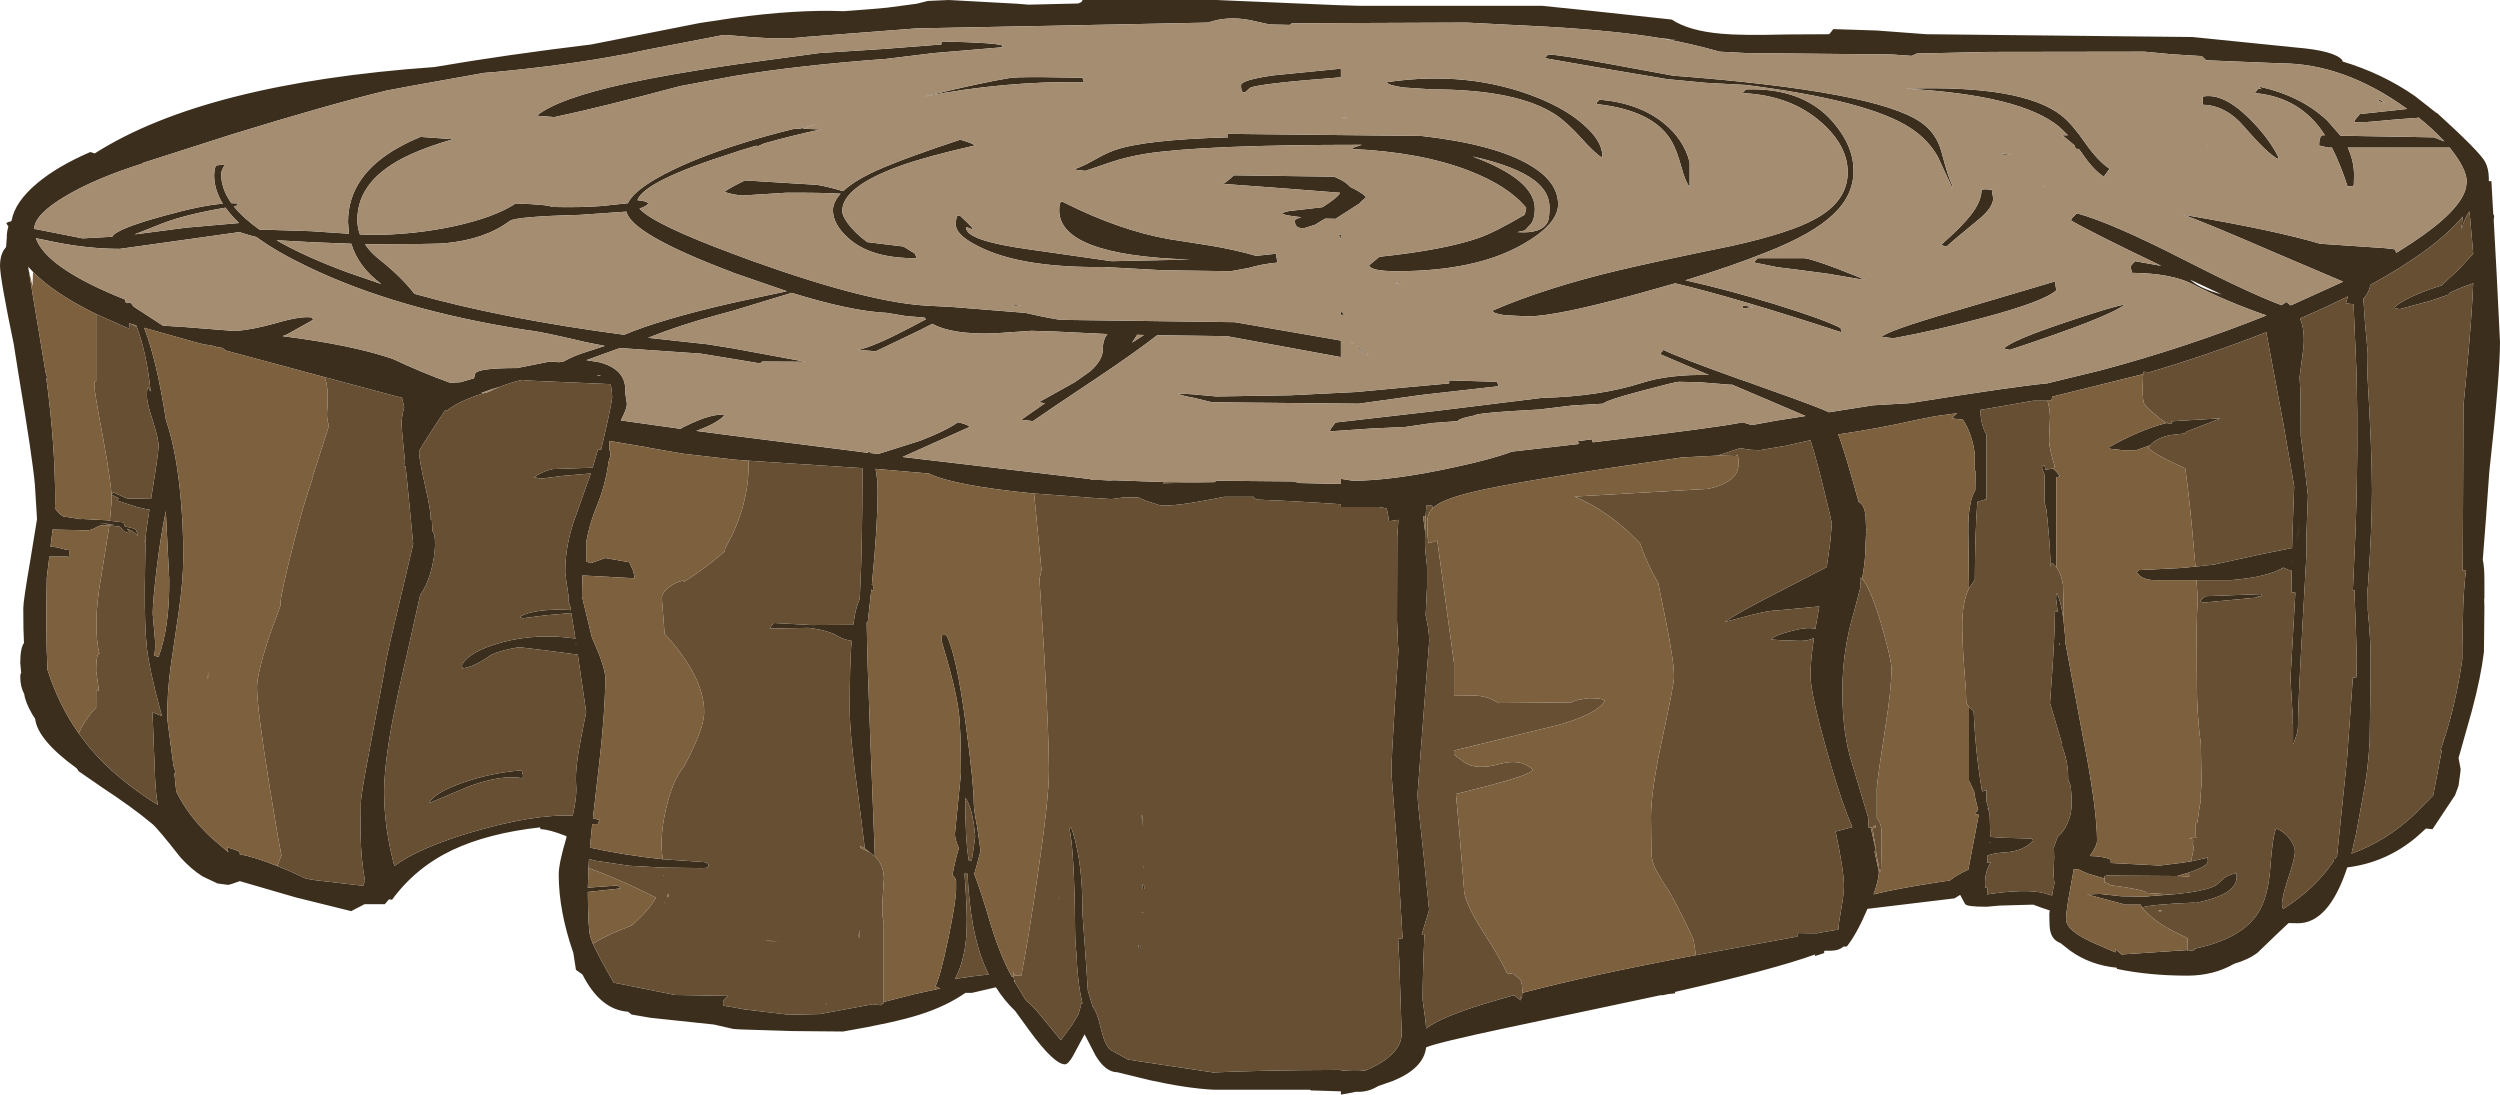 <?xml version="1.0" encoding="UTF-8" standalone="no"?>
<svg xmlns:ffdec="https://www.free-decompiler.com/flash" xmlns:xlink="http://www.w3.org/1999/xlink" ffdec:objectType="shape" height="235.1px" width="536.95px" xmlns="http://www.w3.org/2000/svg">
  <g transform="matrix(1.0, 0.0, 0.0, 1.0, 0.0, -3.9)">
    <path d="M534.55 42.1 L534.55 42.8 535.1 42.8 535.5 49.85 535.7 50.3 535.6 51.15 536.25 63.1 536.95 77.35 Q536.95 84.55 534.65 105.25 L533.9 115.7 533.25 124.15 Q533.6 125.6 533.6 128.45 L533.6 132.4 533.55 132.6 533.6 134.3 533.5 143.9 Q532.85 149.35 530.9 156.6 L528.05 166.7 528.5 169.1 528.45 169.65 528.05 172.65 527.3 174.7 522.45 182.0 521.05 181.85 519.05 183.65 Q512.55 189.15 504.15 190.2 500.2 202.2 493.55 202.2 L491.55 202.15 489.0 204.55 484.9 208.5 Q482.95 210.0 479.85 210.9 475.45 213.45 469.8 213.45 461.6 213.45 454.65 212.0 L454.65 211.75 Q449.0 211.2 444.65 208.1 L442.55 206.45 Q440.75 205.8 440.35 203.8 440.15 203.05 440.15 200.2 L440.25 199.45 438.6 198.9 436.7 198.2 429.5 198.4 426.65 198.65 Q422.35 198.65 422.05 198.05 L421.0 196.1 419.8 196.85 401.1 199.1 Q398.8 204.5 396.65 207.2 L395.95 207.2 Q394.95 208.1 393.1 208.1 L392.0 208.1 391.8 208.15 391.8 208.6 389.8 209.25 389.85 208.9 Q380.85 212.15 359.75 216.95 L359.8 217.25 358.35 217.4 356.9 217.7 356.9 217.6 354.3 218.15 323.65 224.65 Q308.6 227.85 306.3 228.85 305.8 233.35 299.2 236.05 L296.05 237.15 295.95 237.2 Q293.95 238.4 291.85 238.4 L291.15 238.4 289.2 238.8 288.0 239.0 288.0 238.3 281.55 238.1 281.35 237.95 260.6 237.95 Q254.9 237.65 246.95 235.9 L240.0 234.2 Q237.45 234.2 235.3 230.6 L232.95 226.05 231.15 229.4 Q229.6 232.5 228.75 232.5 226.4 232.5 221.1 225.25 L218.05 221.05 Q215.7 218.8 213.9 215.95 L208.75 217.15 207.35 217.15 Q203.25 220.0 197.6 221.8 192.15 223.55 181.05 225.45 L170.1 225.35 159.05 225.0 157.5 224.9 153.35 223.95 139.7 222.5 135.65 221.8 134.9 221.2 Q128.95 220.8 125.1 213.2 L123.7 212.2 123.15 208.6 Q120.0 199.55 120.0 191.7 120.0 189.35 121.7 183.65 L121.65 183.55 121.55 183.45 Q117.85 182.0 116.1 182.0 L116.0 181.6 Q104.8 182.85 97.1 186.5 89.25 190.25 84.2 197.15 L83.55 197.05 82.65 198.1 78.3 198.1 75.8 199.4 75.45 199.6 63.55 196.65 51.5 193.15 49.65 193.8 49.55 193.75 49.5 193.85 48.95 193.95 46.7 193.65 43.45 192.1 Q41.15 190.65 38.8 188.1 33.9 181.85 32.75 180.9 28.6 177.4 21.75 172.9 L16.9 169.55 16.5 168.95 16.25 168.75 Q8.1 162.8 7.55 158.3 L6.95 157.35 Q5.45 154.8 5.2 152.95 4.35 151.4 4.35 149.25 4.35 148.65 4.55 148.4 L4.35 146.3 Q4.35 143.1 5.15 142.0 5.0 139.65 5.0 134.5 5.0 132.95 6.55 124.0 L7.95 115.4 7.5 108.1 Q7.05 102.7 3.9 83.8 L2.95 77.8 Q0.0 63.6 0.0 60.95 0.0 58.9 0.85 57.55 L1.3 56.95 1.45 55.05 1.5 54.95 1.45 54.7 Q1.5 53.5 1.8 52.55 L1.35 51.85 Q1.65 51.55 2.35 51.45 L2.5 51.25 Q3.2 47.25 8.05 43.2 12.35 39.6 19.4 36.55 L20.35 36.85 Q44.0 21.8 93.3 18.3 108.75 15.65 127.0 13.45 L150.25 8.85 157.55 7.75 Q171.05 5.9 181.25 6.3 L186.55 5.9 190.5 5.55 196.9 4.7 199.3 4.1 203.75 3.9 218.45 4.7 220.95 4.9 231.55 4.65 Q232.5 4.35 232.5 3.9 L261.25 3.9 287.15 5.0 292.0 5.15 331.25 5.15 342.9 6.35 359.05 8.1 Q362.75 10.55 369.8 11.15 374.0 11.55 383.8 11.3 L392.85 11.25 393.3 10.75 393.75 10.15 403.05 10.45 413.75 11.25 470.9 11.85 493.1 14.1 Q501.5 14.8 503.1 16.85 L503.1 17.1 Q511.65 19.65 518.7 24.55 L523.35 28.2 523.35 28.1 Q532.6 36.5 533.75 38.65 534.5 40.05 534.55 42.1 M260.9 107.45 L261.2 107.15 277.65 107.3 279.3 107.65 288.0 107.85 288.0 106.75 290.6 107.15 Q299.15 107.15 312.6 104.2 320.7 102.45 324.7 100.9 L339.2 99.25 338.85 98.7 338.95 98.65 341.9 98.25 342.1 98.9 Q369.25 95.7 374.3 94.6 L376.25 95.2 381.15 94.3 387.8 93.25 371.85 86.45 371.85 86.55 365.05 86.0 360.6 85.9 Q359.9 85.9 352.6 87.85 344.85 89.9 344.35 90.6 L337.6 91.0 330.6 91.85 323.75 92.25 Q316.85 92.75 316.85 93.1 L315.0 93.5 Q313.1 94.0 313.1 94.35 L307.7 94.75 301.85 95.6 294.3 95.95 285.6 96.55 285.85 95.95 286.85 94.65 309.0 92.1 331.25 89.35 Q343.55 89.05 352.6 86.15 358.5 84.25 367.05 84.45 L356.65 80.0 Q356.65 79.65 357.0 79.4 L357.3 79.05 Q360.35 80.6 373.9 85.45 374.9 85.75 375.95 86.15 L379.15 87.3 380.4 87.75 Q391.0 91.5 392.8 92.45 L402.3 90.95 410.1 90.5 Q433.65 86.75 439.65 86.25 L451.15 83.45 Q469.5 78.55 486.8 71.65 478.35 68.75 470.85 64.9 466.35 62.6 457.9 62.5 L457.6 61.1 458.55 60.0 464.2 61.0 Q449.55 54.0 444.8 51.25 444.95 50.7 445.55 50.25 L446.05 49.7 Q453.55 51.75 468.8 59.55 483.15 66.9 490.05 69.45 L491.05 68.75 492.0 69.5 503.25 64.4 488.8 58.25 Q472.75 51.3 468.85 50.0 488.6 53.35 498.3 56.25 L512.3 57.2 514.35 57.45 514.7 58.2 518.05 56.05 Q528.45 49.2 529.65 44.2 L529.8 42.8 Q529.7 40.1 526.4 35.95 L526.15 35.6 504.25 35.6 Q505.6 38.5 505.6 41.55 L505.55 43.6 505.3 43.9 504.35 43.9 504.35 44.35 Q502.75 39.35 500.85 35.6 L500.0 35.6 498.1 35.15 Q498.1 33.4 498.75 32.95 L499.35 32.95 Q494.2 24.8 484.35 23.9 484.35 23.65 484.7 23.4 L485.0 22.95 485.7 23.05 485.25 22.5 Q494.25 24.5 499.85 29.8 L502.7 33.05 522.8 33.4 525.0 34.3 Q522.55 31.6 519.4 29.1 L519.35 29.2 515.3 29.5 515.4 29.65 515.25 29.5 508.5 30.1 505.6 30.15 505.85 29.6 506.85 28.4 517.0 27.3 Q503.45 17.5 489.8 17.5 L473.85 16.85 472.9 15.95 466.4 15.55 460.6 15.0 427.3 15.05 411.7 15.4 410.6 15.9 406.3 15.6 375.1 15.3 369.35 15.0 Q363.3 13.3 358.05 12.35 L360.2 12.45 356.65 12.1 356.35 12.05 Q346.95 10.5 332.5 9.65 L315.0 8.75 277.5 8.9 277.0 9.25 272.65 9.15 268.35 8.2 Q263.55 7.3 259.45 8.75 L245.0 9.05 196.85 10.0 172.8 11.85 Q168.55 12.4 161.6 11.9 L157.55 11.55 155.45 11.4 139.35 14.5 134.1 15.6 134.05 15.6 133.9 15.6 Q121.8 17.9 106.55 19.35 L104.0 19.55 88.35 22.35 83.05 23.35 Q70.45 26.4 49.85 32.75 L30.5 38.95 30.8 38.95 Q20.35 42.25 14.05 46.05 7.35 50.0 7.35 53.1 L7.6 53.1 12.7 54.1 17.75 55.1 24.1 54.75 Q24.9 53.05 35.4 50.2 43.3 48.0 47.85 47.65 46.0 44.6 46.0 41.6 46.0 40.5 46.35 39.45 L48.35 39.2 Q47.5 40.55 47.5 41.25 47.5 44.45 49.7 47.55 L51.25 47.6 50.75 48.1 50.2 48.2 Q52.2 50.7 55.7 53.2 L66.75 53.55 74.95 54.1 74.75 51.6 Q74.75 41.4 86.1 35.3 88.0 34.25 90.3 33.3 L97.3 33.8 Q91.8 35.4 88.0 37.15 76.75 42.35 76.75 51.1 76.75 52.75 77.3 54.25 L79.75 54.35 Q88.9 54.35 97.65 52.45 106.3 50.55 110.75 47.6 118.0 47.85 118.5 48.35 124.9 48.5 129.2 48.15 L134.85 47.55 Q135.95 45.15 141.05 42.2 147.35 38.6 157.55 35.25 164.35 33.05 170.85 31.5 L171.75 31.55 175.6 30.5 172.3 31.55 176.3 31.7 Q170.35 32.95 164.15 34.7 L162.8 35.3 162.4 35.2 158.9 36.25 157.55 36.7 Q138.3 42.8 136.9 46.9 139.0 47.1 139.25 47.6 138.8 48.25 137.35 48.7 140.2 52.0 157.55 58.45 L161.75 60.0 Q187.25 69.15 200.0 69.6 L203.85 69.8 204.05 69.65 204.1 69.8 220.25 71.1 Q226.2 72.45 228.0 72.6 L265.25 73.1 288.0 77.05 288.0 80.6 263.5 76.1 248.55 75.9 Q243.65 79.7 235.65 85.05 223.65 93.05 221.85 94.35 L219.35 94.05 224.45 90.5 223.1 90.3 230.9 85.95 234.15 83.65 Q236.85 81.25 236.85 79.05 236.85 76.85 237.85 75.65 L226.5 75.1 221.55 74.95 213.55 75.5 Q204.5 75.8 200.25 73.45 L197.5 74.85 188.1 79.35 184.35 79.05 Q187.8 78.3 195.6 74.2 197.2 73.35 198.9 72.45 L198.5 72.1 194.7 71.8 190.5 71.1 Q182.8 70.75 170.05 66.8 L157.55 70.6 154.1 71.55 Q146.1 73.7 139.2 76.45 L152.0 77.85 157.55 78.75 173.0 81.6 163.75 81.55 163.25 81.95 157.55 81.0 150.5 79.85 133.15 78.65 126.1 81.2 125.95 81.25 128.7 81.7 Q134.3 83.15 134.3 87.6 L134.3 88.35 134.65 90.6 Q134.65 91.45 133.9 93.05 L133.35 94.2 146.15 96.0 146.85 95.6 Q153.2 92.45 155.6 93.1 154.1 94.8 149.55 96.45 L157.55 97.5 180.9 100.45 186.35 101.15 186.75 100.85 186.95 101.2 188.65 101.4 197.65 98.55 Q203.1 96.45 205.75 94.6 208.0 95.1 208.25 95.6 L199.2 99.65 193.85 102.05 234.6 106.85 234.05 107.0 235.1 107.0 236.55 107.0 238.25 107.1 239.3 107.05 250.25 107.45 249.7 107.7 260.9 107.45 M489.35 38.1 Q487.0 36.95 481.95 31.05 478.0 26.5 473.1 26.4 L473.1 24.65 Q477.45 23.75 483.1 29.35 487.3 33.5 489.35 37.65 L489.35 38.1 M512.3 26.0 L510.95 25.65 510.9 25.6 510.85 25.55 511.05 25.3 512.3 26.0 M507.95 73.15 L508.55 79.85 508.5 83.55 508.45 83.55 508.45 84.0 Q509.45 100.9 509.45 109.2 509.45 117.45 508.55 130.25 L508.5 130.25 508.55 133.75 508.55 134.7 508.55 134.9 Q509.15 141.15 509.15 145.0 L509.15 148.9 508.95 163.4 Q508.55 169.9 507.45 175.3 L506.0 183.15 505.05 187.25 Q512.6 184.5 518.65 178.75 L522.6 174.75 524.45 165.05 524.15 165.0 524.75 163.35 524.85 162.6 525.0 162.55 Q527.55 154.65 528.85 145.5 L528.85 142.6 529.05 134.0 Q529.25 129.45 529.65 126.35 L528.9 126.4 528.95 125.95 529.1 91.05 529.75 84.25 Q530.9 72.05 531.2 64.75 L530.2 65.1 Q527.9 65.9 526.05 66.85 L526.0 67.15 522.05 68.5 515.4 70.3 514.15 70.0 Q516.1 68.15 521.85 66.05 L524.4 65.2 528.2 61.65 531.2 58.4 530.95 55.5 530.4 49.3 Q529.45 50.45 528.65 53.2 L528.95 50.4 Q526.25 53.7 521.4 57.35 516.2 61.2 509.1 65.1 508.9 66.45 508.0 67.6 L507.6 68.05 507.95 73.15 M469.85 207.95 L469.9 208.15 471.15 208.0 471.15 207.85 471.4 207.85 471.4 207.65 Q481.4 205.55 484.95 200.05 487.15 196.65 487.6 190.45 488.1 183.55 488.85 181.85 490.7 182.5 491.95 184.3 492.9 185.7 492.9 186.7 492.9 188.3 491.5 192.4 490.55 195.25 490.25 196.9 L490.55 196.3 490.2 197.15 490.1 198.1 490.35 199.15 Q497.3 194.75 501.25 188.8 L501.05 188.45 501.55 188.35 501.95 187.75 504.1 166.9 505.35 149.45 506.1 149.35 506.2 145.55 505.95 137.35 505.7 131.5 505.7 130.65 505.35 130.7 505.95 117.35 Q506.55 100.45 506.15 84.35 L505.5 69.25 503.85 69.05 504.3 67.55 Q499.55 69.9 494.0 72.3 495.05 74.75 494.75 78.4 L493.9 84.95 494.05 87.4 494.1 90.1 494.15 97.55 494.45 99.75 495.7 110.3 495.35 119.3 495.4 122.5 494.5 138.65 Q493.55 155.55 493.55 160.0 493.55 160.9 493.15 162.05 L492.5 163.85 492.5 159.35 492.35 159.2 492.35 157.1 492.4 157.15 492.3 155.65 491.95 149.65 493.0 131.2 492.15 131.1 492.2 126.5 Q491.2 126.25 490.45 125.8 486.8 127.9 479.15 128.5 L471.75 128.5 462.8 128.5 Q460.0 128.5 458.9 126.8 L459.35 126.35 468.35 125.9 471.55 125.6 475.55 125.15 485.1 123.05 492.3 121.6 492.35 119.1 492.75 108.35 490.4 94.8 489.6 90.5 486.75 75.25 Q474.1 80.2 461.15 84.0 L461.1 83.8 460.35 83.75 460.3 84.25 440.75 89.1 440.75 89.3 440.6 89.9 440.4 89.95 439.75 89.95 436.95 89.95 436.8 89.95 425.3 91.95 425.35 92.45 425.4 92.5 425.4 93.05 425.5 93.9 Q425.85 96.0 426.65 97.2 L426.65 111.1 424.7 111.7 Q424.2 117.9 424.15 128.45 L423.05 130.0 422.9 130.0 422.75 118.1 Q422.7 114.5 423.2 112.15 423.55 110.3 424.25 109.2 L424.3 105.45 424.3 105.05 424.15 105.0 424.15 101.55 Q423.65 97.15 421.6 94.05 L419.15 93.75 420.35 92.65 415.6 93.3 411.55 94.1 Q403.45 95.95 394.8 97.2 396.0 100.05 399.2 111.7 400.45 112.25 400.7 114.85 L400.8 117.55 401.0 118.25 400.8 118.3 400.7 120.45 Q400.7 124.1 399.95 128.2 L399.95 128.35 399.6 127.95 Q399.5 127.75 399.5 128.65 L399.65 129.75 398.2 135.35 Q395.7 143.55 395.7 152.35 395.7 161.55 397.85 168.1 L401.25 179.5 401.35 181.7 401.8 181.65 402.9 186.55 402.6 186.75 403.55 191.1 Q403.55 192.8 402.4 196.0 406.85 194.85 415.55 193.5 L418.8 193.0 Q420.5 191.65 422.75 190.7 L423.8 185.2 425.0 178.9 424.15 178.75 424.85 177.8 Q424.1 175.0 424.0 173.85 L422.9 171.55 422.9 155.8 423.9 156.65 Q424.3 165.7 425.7 173.8 L425.75 173.9 426.65 173.6 426.65 176.1 427.15 177.65 426.85 177.4 Q427.2 178.0 427.35 178.95 L427.45 182.95 427.45 183.65 430.55 183.85 436.4 184.0 436.7 184.45 Q434.55 186.7 430.9 186.95 427.85 187.15 426.85 187.7 L426.8 187.9 426.85 189.2 426.85 189.25 427.6 189.1 Q426.35 190.95 426.35 193.6 L426.4 194.55 426.8 194.6 426.85 194.6 426.8 196.0 Q434.95 194.75 438.9 195.7 L440.75 196.25 441.0 194.75 441.25 193.65 441.05 191.7 441.05 191.55 441.2 188.2 441.15 186.1 441.1 185.95 441.95 183.6 Q442.85 182.9 443.55 181.7 444.95 179.25 444.95 176.45 444.95 172.35 444.3 171.7 L444.2 171.35 444.2 170.95 Q444.2 167.5 442.85 164.05 L442.9 163.7 440.3 154.9 440.75 148.6 Q441.35 139.8 441.35 135.3 L441.95 135.3 441.6 132.5 Q441.6 131.45 441.75 131.3 442.6 132.85 443.15 136.65 L443.55 140.65 443.55 141.65 447.1 160.75 448.25 166.75 Q450.4 178.7 450.4 184.5 450.4 185.55 448.85 187.75 451.65 187.8 453.35 188.5 L453.35 189.25 463.85 189.8 468.3 189.25 470.6 188.9 473.75 188.2 474.0 188.0 Q474.2 187.95 474.2 188.9 474.2 189.95 470.0 191.35 L469.85 191.4 467.6 192.05 452.45 191.95 452.0 192.1 452.0 192.6 448.35 191.5 446.45 190.65 446.35 190.6 446.2 190.55 446.05 190.6 445.4 190.6 444.65 194.8 Q443.75 199.6 443.75 201.35 443.75 203.9 450.2 206.65 L454.35 208.45 454.3 207.75 455.0 208.3 455.65 208.9 469.85 207.95 M493.7 115.8 L493.55 118.65 493.5 120.1 493.7 115.8 M492.15 124.5 L492.25 124.5 492.25 124.4 492.15 124.5 M474.2 35.25 L474.15 35.3 473.85 35.25 474.2 35.25 M446.5 35.9 L445.8 35.85 445.6 35.15 442.95 32.95 444.15 32.95 442.3 31.15 Q434.0 24.3 409.35 22.95 434.35 22.1 442.75 28.7 445.0 30.45 447.9 34.65 450.6 38.5 453.1 40.15 L451.85 41.85 Q449.6 40.4 447.2 36.85 L446.5 35.9 M417.0 36.55 Q418.55 42.45 419.35 43.75 L419.35 44.35 416.15 37.45 Q414.05 33.85 410.4 31.45 401.4 25.5 375.0 22.15 L366.55 21.7 358.1 20.9 344.45 18.6 331.85 16.4 Q331.85 16.15 332.2 15.95 L332.5 15.6 Q335.2 15.7 344.95 17.5 L359.35 20.15 Q402.9 23.45 412.55 30.15 415.9 32.45 417.0 36.55 M430.0 36.85 L432.0 37.1 430.2 37.15 430.0 36.85 M427.8 44.65 L428.1 46.55 Q428.0 48.6 424.9 51.1 418.95 56.0 418.1 56.85 L416.85 56.55 Q421.45 52.5 423.35 50.0 425.6 47.1 425.6 44.65 L426.35 44.55 427.8 44.65 M438.8 43.95 L439.3 43.8 438.9 44.05 438.8 43.95 M425.95 72.15 Q415.55 74.95 406.65 76.55 L404.15 76.25 Q405.35 74.95 419.25 70.9 L441.35 64.35 441.65 66.25 Q439.05 68.65 425.95 72.15 M430.4 78.75 Q432.05 77.0 443.85 73.05 454.9 69.35 456.35 69.35 452.6 72.15 431.65 79.05 L430.4 78.75 M441.0 104.5 L441.0 104.55 441.6 105.15 442.45 106.2 441.65 106.45 441.65 125.7 440.85 124.85 440.5 125.1 440.4 125.7 Q440.4 122.05 439.8 116.05 L439.55 113.5 439.15 111.85 439.15 105.95 438.55 104.35 438.8 104.0 439.1 103.8 439.35 104.8 441.0 104.5 M477.2 67.15 L470.35 63.95 470.8 64.3 Q472.7 65.9 477.2 67.15 M465.3 94.75 L465.6 94.85 465.5 94.7 465.6 94.65 465.8 94.9 466.55 94.8 466.35 94.5 466.9 94.35 476.95 93.75 469.65 96.6 469.2 97.0 466.15 97.35 Q463.1 98.0 461.8 99.55 L458.8 100.6 456.05 100.6 453.3 100.3 452.9 100.0 Q459.5 96.25 465.3 94.75 M374.7 23.45 L375.0 23.1 Q387.1 22.7 393.5 29.9 398.1 35.1 398.1 40.6 398.1 45.85 393.75 49.95 389.3 54.2 379.35 58.1 372.05 61.05 362.0 64.1 371.15 66.15 381.1 69.2 392.05 72.6 395.3 74.35 L395.6 75.3 Q372.5 67.75 359.8 64.75 L352.0 66.95 Q334.3 71.85 328.1 71.85 L323.2 71.6 Q320.6 71.25 320.6 70.6 331.8 65.75 347.45 62.0 356.3 59.9 372.0 56.7 384.55 53.9 389.9 50.9 396.85 47.1 396.85 40.9 396.85 35.25 391.25 30.25 384.7 24.4 374.35 23.9 374.35 23.65 374.7 23.45 M334.5 28.8 Q326.25 23.1 307.6 23.1 L301.55 22.7 Q297.9 22.2 297.9 21.55 315.45 18.95 330.3 24.9 336.5 27.4 340.25 30.8 344.0 34.1 344.15 37.2 L344.15 37.8 Q342.45 36.75 339.7 33.65 336.8 30.45 334.5 28.8 M343.25 25.65 L343.55 25.3 Q352.1 26.05 357.4 30.4 361.65 33.85 362.9 38.75 L362.9 44.05 Q362.0 43.0 361.15 39.85 360.15 36.25 359.15 34.45 355.35 27.6 342.9 26.25 342.9 25.9 343.25 25.65 M329.7 42.75 Q325.65 39.6 316.25 37.5 329.65 42.45 329.65 48.75 329.65 50.75 328.9 51.9 L327.5 53.4 325.9 53.75 Q331.05 54.15 332.4 51.6 332.8 50.85 332.8 48.4 332.8 45.2 329.7 42.75 M334.65 47.8 Q334.65 52.1 326.85 56.5 316.8 62.15 300.0 62.15 294.45 62.15 294.05 60.9 L296.25 59.05 Q310.1 57.6 317.6 55.0 321.15 53.75 327.5 50.0 L327.8 48.55 Q324.0 43.85 315.45 40.55 305.05 36.55 290.3 35.9 L290.95 35.5 292.5 35.0 Q258.7 35.0 246.2 36.9 241.9 37.6 238.55 38.75 L233.1 40.6 230.6 40.3 Q232.7 39.6 235.2 38.15 237.75 36.7 239.55 36.1 245.95 33.9 263.75 33.4 L263.75 32.65 305.3 33.1 Q321.15 34.9 328.65 39.4 334.65 42.95 334.65 47.8 M386.25 61.85 L381.8 61.3 376.85 60.3 Q376.85 59.95 377.2 59.7 L377.5 59.35 387.5 59.35 Q388.85 59.45 394.35 61.5 399.3 63.4 400.6 64.05 L392.65 62.7 386.25 61.85 M374.2 69.5 L376.6 69.85 374.35 70.15 374.2 69.5 M364.25 209.05 L386.05 205.05 386.05 205.0 386.25 204.3 388.55 204.35 390.3 204.35 391.3 204.15 394.85 203.55 Q394.9 202.15 395.45 199.25 396.05 195.8 396.05 194.2 396.05 191.0 394.25 182.5 L397.85 181.55 Q395.65 176.5 393.15 167.9 388.85 153.1 388.85 148.9 388.85 145.9 389.6 140.9 388.5 141.55 386.65 141.55 L382.35 141.4 380.4 141.25 Q380.95 140.4 384.65 139.45 388.35 138.45 389.9 139.0 L390.75 134.15 381.8 135.0 Q379.95 135.0 376.1 136.0 L370.4 137.5 Q373.5 135.35 383.45 130.3 L392.35 125.7 393.1 120.3 393.45 116.35 393.0 114.3 Q390.3 102.85 388.85 98.45 L383.5 99.65 377.9 100.6 375.9 100.5 373.75 100.15 368.9 101.75 361.25 102.15 Q325.2 107.3 315.8 109.7 310.35 111.05 308.3 112.55 L307.7 113.1 307.6 112.5 306.35 112.5 306.2 114.7 305.65 114.75 306.1 118.25 306.05 120.45 Q306.05 122.0 306.5 125.55 L306.5 126.7 306.5 129.95 306.2 136.05 306.4 137.0 Q306.95 139.65 306.95 141.25 L306.95 141.8 305.7 157.9 304.45 174.5 Q304.45 176.1 305.7 186.95 L306.95 199.35 305.35 204.6 305.95 204.5 Q305.55 213.3 305.55 218.6 L306.2 223.4 306.3 224.8 Q309.7 222.2 319.95 219.15 L325.15 217.65 326.65 218.75 326.65 217.8 Q326.9 219.25 326.95 217.15 341.1 213.4 364.25 209.05 M485.75 131.95 Q484.7 131.95 484.7 132.25 L474.05 133.25 Q472.75 133.4 472.6 132.95 473.2 132.25 473.75 131.95 L485.75 131.5 485.75 131.95 M442.4 142.45 L442.4 142.35 442.25 141.95 442.25 142.45 442.4 142.45 M427.4 184.7 L427.35 185.0 427.45 184.9 427.4 184.7 M460.25 199.05 L460.1 199.0 459.8 198.2 456.5 198.2 448.25 196.0 451.05 195.9 455.6 196.4 461.35 196.5 461.35 196.4 466.65 196.0 470.15 195.6 Q474.55 194.95 476.1 193.95 L477.6 192.6 Q478.4 191.85 480.1 191.5 L480.25 191.3 480.4 192.2 Q480.4 194.9 476.3 196.5 474.4 197.25 471.5 197.85 L471.35 197.75 Q461.2 198.2 460.1 198.85 L460.25 199.05 M289.1 29.15 L289.25 29.35 288.5 29.35 288.2 29.25 289.1 29.15 M288.0 18.65 L288.0 20.5 Q269.85 21.9 268.45 22.8 L267.5 23.65 Q266.55 24.15 266.55 22.2 266.55 21.1 273.4 20.1 L288.0 18.65 M291.0 44.55 Q293.0 45.65 293.4 46.25 L292.15 47.4 292.15 47.5 286.85 50.9 284.65 50.85 Q283.55 51.45 282.5 52.15 L280.3 52.85 Q278.1 53.2 278.1 51.25 278.1 51.0 279.5 50.55 275.45 50.15 275.3 49.65 L276.75 49.25 284.05 48.4 Q287.5 46.2 287.8 45.3 L275.65 44.35 262.8 43.4 264.25 42.25 265.0 41.55 286.55 41.85 Q288.8 42.8 289.5 43.55 L290.0 44.05 291.0 44.55 M274.35 60.3 Q271.05 60.6 268.2 61.45 L264.35 62.15 249.85 61.95 237.15 61.25 Q220.5 61.45 211.5 57.45 205.3 54.7 205.3 52.15 205.3 50.25 205.8 50.2 L206.25 50.3 Q209.5 53.25 208.85 53.2 207.5 52.55 207.5 52.8 207.5 55.6 220.95 57.45 L238.75 60.0 255.55 59.65 Q227.5 58.75 227.5 49.05 227.5 47.1 228.15 47.2 L228.75 47.5 Q240.55 53.4 251.05 55.25 L259.95 56.65 Q265.1 57.5 269.8 58.85 L274.05 58.4 274.35 60.3 M245.7 75.85 L244.25 75.8 243.15 77.5 245.7 75.85 M253.1 88.4 L256.25 88.6 261.25 89.05 277.15 88.8 291.25 88.1 300.9 87.2 311.25 86.25 311.25 85.6 321.55 85.9 321.85 86.85 305.1 88.75 291.85 90.6 260.3 90.3 256.45 89.35 Q253.1 88.75 253.1 88.4 M290.85 77.7 L290.75 77.8 289.95 77.3 290.85 77.7 M291.5 78.35 L291.75 78.4 294.05 80.4 Q292.9 79.7 291.65 78.5 L291.5 78.35 M299.55 64.85 L300.6 64.5 300.8 64.7 299.55 64.85 M288.8 71.45 L288.0 71.55 288.0 70.9 288.25 70.95 288.8 71.45 M287.55 54.35 L288.0 54.35 288.0 55.25 287.65 54.55 287.55 54.35 M232.8 21.55 Q215.9 21.25 198.4 24.65 211.15 21.55 217.2 20.6 L219.1 20.5 Q222.95 20.4 232.5 20.6 L232.8 21.55 M215.3 14.05 L200.5 15.3 190.3 16.55 Q171.7 17.9 157.55 20.25 L146.05 22.4 Q129.05 26.95 119.05 29.05 L115.3 28.75 Q119.8 25.05 134.65 21.8 143.6 19.85 157.55 17.8 L175.95 15.3 190.0 14.4 202.2 13.45 202.2 12.8 Q215.0 13.1 215.3 13.75 L215.3 14.05 M207.7 34.35 Q209.15 34.85 209.35 35.15 198.8 37.55 193.3 39.55 180.9 44.05 180.9 49.2 180.9 50.25 182.15 51.95 183.65 53.95 186.25 55.9 L194.05 56.85 196.55 58.4 196.85 59.35 Q187.0 59.45 182.15 55.0 178.9 52.05 178.9 49.05 178.9 47.3 180.55 45.5 176.2 45.25 168.8 45.3 L159.35 45.9 157.55 45.65 155.6 45.15 Q155.95 44.75 157.55 43.9 157.65 43.85 157.8 43.75 L160.0 42.65 175.45 43.6 Q177.25 43.85 181.1 44.95 183.75 42.4 189.8 39.85 195.75 37.35 206.25 33.9 L207.7 34.35 M217.4 69.45 L219.35 69.45 218.1 69.65 217.4 69.45 M234.05 110.8 L233.75 110.75 222.15 109.9 222.1 109.9 Q204.85 108.2 199.5 105.6 L188.05 104.6 Q188.5 106.85 188.5 109.5 188.5 116.9 187.25 129.55 L187.55 129.6 187.5 130.8 187.15 130.5 186.45 136.85 186.35 137.65 186.15 137.6 Q186.25 145.6 186.9 161.95 L187.9 187.8 186.85 187.0 185.75 186.15 184.4 175.3 Q182.5 162.1 182.5 156.1 182.5 146.55 182.9 141.55 181.15 141.25 180.0 140.55 178.0 139.3 173.7 138.75 L165.3 138.9 165.8 138.2 166.2 137.7 174.3 138.15 183.25 138.1 183.4 137.2 Q183.85 134.2 184.65 132.55 L184.75 130.4 Q185.2 122.0 185.25 104.45 L176.05 103.85 160.75 102.85 157.55 102.6 146.75 101.35 139.55 100.1 139.35 100.15 139.5 100.05 130.9 98.6 130.9 99.35 130.9 100.65 131.05 100.8 131.1 101.85 130.7 103.1 Q130.1 108.0 127.95 113.2 L127.45 114.5 Q126.8 116.3 126.3 118.4 L125.9 120.35 125.9 124.5 126.85 124.85 127.65 124.6 130.0 123.75 135.15 124.65 135.7 125.85 Q136.25 127.0 136.25 128.1 L125.1 127.5 125.0 131.7 125.0 132.0 126.65 138.85 127.15 140.85 127.5 141.65 Q130.0 147.3 130.0 149.5 130.0 157.6 128.15 172.6 L127.35 179.65 128.75 180.0 128.4 180.9 127.2 180.9 126.7 185.95 Q134.25 187.6 142.35 188.45 L151.2 189.05 151.6 189.15 Q152.05 189.3 152.15 189.5 L152.15 189.65 Q152.4 190.35 150.9 190.35 L142.65 190.25 135.15 189.85 127.8 188.75 126.5 188.4 126.4 190.3 126.25 194.5 126.25 194.55 132.45 194.1 132.85 194.25 133.4 194.7 126.5 195.45 126.25 195.45 Q126.3 203.5 126.8 205.15 L127.35 206.6 Q128.5 209.15 131.8 214.95 L145.0 217.6 156.45 217.8 Q155.3 218.45 155.3 219.35 L155.35 219.9 157.5 220.25 159.9 220.7 169.5 221.85 176.1 221.7 187.65 219.55 187.65 219.65 189.2 219.8 189.4 219.5 189.8 219.35 189.8 219.1 196.5 217.4 201.95 216.2 200.9 215.75 Q201.9 213.9 203.65 205.6 205.35 197.4 205.35 194.9 L205.35 193.15 Q205.15 192.25 204.55 191.85 205.35 187.85 205.95 186.1 205.1 184.2 205.1 183.0 L205.75 176.5 206.4 170.0 Q206.4 160.4 205.9 156.6 205.2 151.35 202.2 141.45 L202.2 140.3 203.25 140.3 Q205.4 144.25 207.45 159.6 209.15 172.3 209.15 176.4 209.15 177.8 209.9 181.6 L210.6 186.65 209.8 189.7 209.25 191.6 Q210.8 195.65 212.6 201.85 L212.95 202.95 Q214.8 209.0 217.3 213.65 L217.7 213.8 217.85 214.45 217.75 214.5 218.05 215.0 220.15 218.45 220.45 218.85 221.3 219.6 222.7 221.05 227.85 227.3 230.25 224.05 231.6 221.8 232.2 219.8 232.1 219.6 Q232.15 219.45 232.5 219.4 231.45 215.2 231.2 208.8 230.9 205.9 230.9 202.65 230.75 186.45 229.65 181.7 L230.1 181.7 Q232.2 187.7 232.45 196.7 L232.5 200.25 233.1 208.45 233.65 216.65 234.7 220.15 Q235.6 221.25 236.2 223.85 L236.55 225.2 Q237.5 228.9 238.7 229.5 L242.25 231.45 244.35 231.8 260.3 234.2 260.35 234.25 Q271.4 233.75 287.05 233.7 L288.0 233.7 288.0 233.9 Q290.85 233.6 293.2 233.85 301.05 230.55 301.05 225.85 L300.55 210.55 300.3 205.55 301.25 205.4 300.1 186.35 298.85 169.85 Q298.85 166.9 299.65 154.2 L300.4 143.0 300.3 143.05 300.05 137.1 300.1 119.2 300.35 115.55 298.3 115.85 Q298.15 114.2 297.8 113.1 L296.25 112.8 288.0 112.8 288.0 112.2 284.25 111.95 277.6 111.55 270.0 111.2 269.1 110.75 269.35 110.6 262.95 110.6 Q251.6 112.9 249.05 112.4 L246.1 111.45 244.5 110.75 241.25 110.75 238.75 111.1 234.95 110.85 234.05 110.8 M207.3 175.2 Q207.3 183.95 208.05 188.6 L208.1 188.7 208.7 188.7 209.1 186.2 209.45 183.6 Q208.95 177.35 207.3 175.2 M207.15 191.55 Q207.6 197.2 207.65 201.3 207.65 205.5 207.15 208.05 206.5 211.6 205.1 214.15 L207.95 213.75 208.0 213.7 212.35 213.2 Q211.25 211.0 210.45 208.5 209.6 205.85 209.0 202.7 208.1 197.75 207.8 191.55 L207.15 191.55 M245.4 193.85 L245.85 194.25 245.85 194.45 245.75 194.85 245.35 194.8 245.4 193.85 M245.65 190.35 L245.7 189.65 245.7 190.35 245.65 190.35 M245.35 179.15 L245.4 181.55 245.2 178.85 245.35 179.15 M89.0 67.0 Q108.25 72.4 134.05 75.8 142.0 72.45 157.55 68.9 L169.0 66.45 157.55 62.5 157.35 62.4 Q135.6 54.2 134.55 49.35 L124.55 50.05 Q110.85 50.4 109.5 51.35 104.15 55.35 95.55 56.15 93.55 56.35 79.75 56.35 L78.4 56.35 Q79.5 58.05 81.4 59.55 86.3 63.45 89.0 67.0 M39.1 74.1 L50.55 75.0 Q54.55 74.65 59.25 73.3 64.7 71.7 67.0 72.1 L67.25 72.6 61.7 75.7 60.7 76.1 Q75.7 78.0 84.4 81.0 90.55 83.9 96.65 86.1 L98.85 86.0 101.8 85.15 102.05 84.2 Q102.35 82.95 111.05 82.95 L118.1 81.55 120.05 81.7 121.15 81.5 Q122.7 80.6 124.95 79.8 L129.9 78.2 125.85 77.4 Q115.95 75.05 113.5 74.85 85.25 70.5 65.8 61.05 59.35 57.95 55.05 54.8 L53.5 54.4 51.4 53.75 25.75 57.35 Q19.0 57.35 11.8 55.9 L7.7 55.05 Q9.95 61.5 26.9 68.25 L27.0 68.85 27.4 69.0 28.0 68.85 28.7 69.75 35.0 73.85 38.2 74.05 39.1 74.1 M59.55 189.9 Q62.35 191.0 65.8 192.65 L65.95 192.65 67.75 192.95 78.0 194.15 78.3 193.25 78.4 193.1 Q77.55 188.55 77.45 183.15 L77.5 176.55 Q77.5 174.75 79.1 166.4 L79.7 163.2 82.5 148.4 Q82.7 146.6 83.65 142.4 L85.9 132.85 88.75 120.75 87.5 107.8 87.1 104.05 86.7 104.05 87.0 103.2 Q86.25 96.05 86.25 94.8 86.25 93.5 86.8 91.45 L86.8 91.3 86.35 89.35 69.7 84.9 59.9 82.25 48.35 79.15 Q47.9 78.45 46.9 78.55 45.65 78.05 43.9 77.9 L41.6 77.3 30.95 74.3 Q33.65 81.15 35.65 94.15 L36.15 95.7 Q37.75 100.9 38.6 108.75 39.45 116.65 39.35 124.05 39.35 128.35 38.4 135.2 L36.65 147.1 Q35.85 153.15 35.95 158.1 L35.95 158.4 36.05 159.25 37.25 168.35 37.8 170.0 37.45 170.0 37.85 173.9 Q40.45 179.15 45.25 183.7 L49.05 186.95 48.75 185.85 50.55 186.45 51.5 186.85 51.5 187.4 Q54.5 187.9 59.55 189.9 M103.75 88.4 Q102.15 88.85 100.4 89.6 97.45 90.85 96.05 92.05 L95.65 91.95 94.85 93.2 93.95 94.5 Q90.0 100.55 90.0 100.9 90.0 102.5 91.25 107.95 92.5 113.45 92.5 115.0 L92.5 115.45 92.75 115.6 92.9 118.0 93.3 118.75 93.45 120.3 Q93.45 123.55 92.4 127.15 91.5 130.0 90.25 131.7 L87.5 144.0 85.65 152.1 84.25 158.95 Q82.5 168.5 82.5 174.05 82.5 181.65 84.7 189.9 85.85 189.05 87.4 188.15 92.6 185.25 100.75 182.8 114.5 178.7 123.0 179.1 123.95 175.0 123.75 172.5 123.45 169.25 124.8 162.4 L125.9 156.85 124.1 144.5 116.85 143.55 111.5 142.9 Q107.75 143.5 105.4 144.6 101.9 147.15 99.35 147.45 L99.2 146.75 Q100.7 143.8 107.85 141.85 115.3 139.85 123.6 141.05 L122.7 135.6 122.3 135.6 117.25 136.05 112.2 136.7 111.6 136.4 Q113.7 135.15 118.05 134.9 120.9 134.75 122.6 134.95 L122.45 134.05 122.15 133.2 122.15 132.15 Q121.4 127.3 121.4 126.75 121.4 120.8 123.65 114.75 L126.9 105.6 126.75 105.6 120.95 106.1 116.25 106.7 114.65 106.4 Q116.75 105.05 118.7 104.65 L127.3 104.35 128.4 100.5 129.1 100.5 Q131.15 91.85 131.5 89.2 L131.45 88.75 Q131.35 86.7 131.0 86.4 L113.7 85.65 112.2 85.5 111.9 85.55 Q109.55 86.1 107.45 86.95 105.35 87.55 103.4 88.3 L103.75 88.4 M129.05 84.5 L128.7 84.5 128.2 84.45 128.25 84.5 Q128.85 84.7 129.05 84.5 M29.4 74.15 L29.25 73.8 28.0 73.4 27.7 73.3 27.95 74.6 20.65 71.35 Q11.65 66.95 7.1 62.3 L6.05 61.2 6.1 61.55 7.45 69.75 9.8 83.9 10.2 85.25 10.15 85.2 9.95 85.15 Q11.85 99.3 11.85 111.55 L11.8 113.0 Q12.35 114.05 13.55 114.8 L17.0 115.35 17.05 115.4 17.35 115.4 17.45 115.35 23.1 115.65 23.6 115.75 26.55 116.1 26.85 117.0 Q28.8 117.3 29.2 117.7 L29.6 118.8 29.7 119.0 28.85 118.3 Q28.2 117.8 27.3 117.45 L27.75 118.25 27.75 118.4 Q26.7 118.25 26.3 117.65 L25.95 117.15 25.65 117.0 23.5 116.75 22.2 116.7 Q21.45 116.7 20.5 117.25 19.5 117.8 18.75 117.8 L11.55 117.65 11.5 117.6 11.3 117.65 10.85 121.3 12.2 121.45 14.3 122.0 14.6 121.8 Q14.85 121.75 14.85 122.7 14.85 124.2 14.55 123.45 L10.6 123.45 10.05 127.95 Q9.8 140.45 10.2 147.75 12.6 155.3 16.9 161.4 19.4 164.95 22.55 168.05 27.3 172.65 33.95 176.8 L33.85 176.4 Q33.5 174.8 33.3 170.8 L32.8 157.85 32.8 156.9 34.8 157.7 34.45 156.5 Q32.1 147.8 31.55 143.1 31.05 138.45 31.1 129.85 L31.25 120.5 30.9 120.15 31.2 120.3 31.25 120.4 31.25 119.85 Q31.25 118.6 32.1 113.35 L31.5 113.25 31.35 113.25 29.6 112.85 29.25 112.75 25.25 111.45 Q25.25 111.2 25.4 111.1 L25.55 110.95 24.0 110.15 Q24.0 109.95 24.15 109.85 L24.3 109.65 27.3 110.95 32.45 111.05 32.65 109.75 Q34.05 101.25 34.05 99.7 34.05 98.1 32.85 94.4 L32.8 94.4 32.8 94.2 Q31.55 90.45 31.55 88.9 31.55 86.95 31.9 87.15 L32.2 87.8 32.35 88.0 Q31.55 79.9 29.4 74.15 M28.9 54.25 L39.95 52.8 51.35 51.8 Q49.6 50.15 48.45 48.5 39.9 49.95 34.85 51.9 L28.9 54.25 M67.55 55.95 L59.4 55.5 Q65.45 59.0 74.65 62.4 L81.9 64.9 Q76.95 61.25 75.45 56.25 L67.55 55.95 M23.55 116.45 L21.3 116.3 23.5 116.55 24.75 116.7 23.55 116.45 M35.6 113.75 Q34.5 119.0 33.6 126.4 32.8 133.15 32.8 135.75 L33.2 140.35 Q33.5 143.05 33.1 144.7 L34.05 145.0 Q36.45 138.55 36.35 128.3 L35.6 113.45 35.6 113.75 M44.7 149.4 L44.6 149.8 44.7 148.15 44.7 149.4 M123.75 142.2 L123.55 142.2 123.8 142.3 123.75 142.2 M112.2 171.05 Q107.9 170.2 100.85 172.75 L92.15 176.4 Q93.1 174.3 99.0 172.15 105.15 169.9 112.05 169.35 L112.2 169.9 112.35 170.6 112.2 171.05 M245.1 207.45 L244.6 207.55 244.5 206.85 245.1 207.45 M245.6 199.95 L245.25 199.95 245.25 199.75 245.6 199.95 M164.5 205.9 L167.25 206.1 164.8 206.0 164.5 205.9 M177.25 219.3 L177.6 219.35 177.65 219.65 177.25 219.3 M184.65 203.55 L184.55 205.3 184.3 205.4 184.65 203.55" fill="#3c2e1d" fill-rule="evenodd" stroke="none"/>
    <path d="M358.05 12.35 Q363.3 13.3 369.35 15.0 L375.1 15.3 406.3 15.6 410.6 15.9 411.7 15.4 427.3 15.05 460.6 15.0 466.4 15.55 472.9 15.95 473.85 16.85 489.8 17.5 Q503.45 17.5 517.0 27.3 L506.85 28.4 505.85 29.6 505.6 30.15 508.5 30.1 515.25 29.5 515.4 29.65 515.3 29.5 519.35 29.2 519.4 29.1 Q522.55 31.6 525.0 34.3 L522.8 33.4 502.7 33.05 499.85 29.8 Q494.25 24.5 485.25 22.5 L485.7 23.05 485.0 22.95 484.7 23.4 Q484.35 23.65 484.35 23.9 494.2 24.8 499.35 32.95 L498.75 32.95 Q498.1 33.4 498.1 35.15 L500.0 35.6 500.85 35.6 Q502.75 39.35 504.35 44.35 L504.35 43.9 505.3 43.9 505.55 43.6 505.6 41.55 Q505.6 38.5 504.25 35.6 L526.15 35.6 526.4 35.95 Q529.7 40.1 529.8 42.8 L529.65 44.2 Q528.45 49.2 518.05 56.05 L514.7 58.2 514.35 57.45 512.3 57.2 498.3 56.25 Q488.6 53.35 468.85 50.0 472.75 51.3 488.8 58.25 L503.25 64.4 492.0 69.5 491.05 68.75 490.05 69.45 Q483.15 66.9 468.8 59.55 453.55 51.75 446.05 49.7 L445.55 50.25 Q444.95 50.7 444.8 51.25 449.55 54.0 464.2 61.0 L458.55 60.0 457.6 61.1 457.9 62.5 Q466.35 62.6 470.85 64.9 478.35 68.75 486.8 71.65 469.5 78.55 451.15 83.45 L439.65 86.25 Q433.65 86.75 410.1 90.5 L402.3 90.95 392.8 92.45 Q391.0 91.5 380.4 87.75 L379.15 87.3 375.95 86.15 Q374.9 85.75 373.9 85.45 360.35 80.6 357.3 79.05 L357.0 79.4 Q356.65 79.65 356.65 80.0 L367.05 84.45 Q358.5 84.25 352.6 86.15 343.55 89.05 331.25 89.35 L309.0 92.1 286.85 94.65 285.85 95.95 285.6 96.55 294.3 95.95 301.85 95.6 307.7 94.75 313.1 94.35 Q313.1 94.0 315.0 93.5 L316.85 93.1 Q316.85 92.75 323.75 92.25 L330.6 91.85 337.6 91.0 344.35 90.6 Q344.85 89.9 352.6 87.85 359.9 85.9 360.6 85.9 L365.05 86.0 371.85 86.55 371.85 86.45 387.8 93.25 381.15 94.3 376.25 95.2 374.3 94.6 Q369.25 95.7 342.1 98.9 L341.9 98.25 338.95 98.65 338.85 98.7 339.2 99.25 324.7 100.9 Q320.7 102.45 312.6 104.2 299.15 107.15 290.6 107.15 L288.0 106.75 288.0 107.85 279.3 107.65 277.65 107.3 261.2 107.15 260.9 107.45 250.35 107.45 250.25 107.45 239.3 107.05 238.25 107.1 236.55 107.0 235.1 107.0 234.05 107.0 234.6 106.85 193.85 102.05 199.2 99.65 208.25 95.6 Q208.0 95.1 205.75 94.6 203.1 96.45 197.65 98.55 L188.65 101.4 186.95 101.2 186.75 100.85 186.35 101.15 180.9 100.45 157.55 97.5 149.55 96.45 Q154.1 94.8 155.6 93.1 153.2 92.45 146.85 95.6 L146.15 96.0 133.35 94.2 133.9 93.05 Q134.65 91.45 134.65 90.6 L134.3 88.35 134.3 87.6 Q134.3 83.15 128.7 81.7 L125.95 81.25 126.1 81.2 133.15 78.65 150.5 79.85 157.55 81.0 163.25 81.95 163.75 81.55 173.0 81.6 157.55 78.75 152.0 77.85 139.2 76.45 Q146.1 73.7 154.1 71.55 L157.55 70.6 170.05 66.8 Q182.8 70.75 190.5 71.1 L194.7 71.8 198.5 72.1 198.9 72.45 Q197.2 73.35 195.6 74.2 187.8 78.3 184.35 79.05 L188.1 79.35 197.5 74.85 200.25 73.45 Q204.5 75.8 213.55 75.5 L221.55 74.95 226.5 75.1 237.85 75.65 Q236.85 76.85 236.85 79.05 236.85 81.25 234.15 83.65 L230.9 85.95 223.1 90.3 224.45 90.5 219.35 94.05 221.85 94.35 Q223.65 93.05 235.65 85.05 243.65 79.7 248.55 75.9 L263.5 76.1 288.0 80.6 288.0 77.05 265.25 73.1 228.0 72.6 Q226.2 72.45 220.25 71.1 L204.1 69.8 204.05 69.65 203.85 69.8 200.0 69.6 Q187.25 69.15 161.75 60.0 L157.55 58.45 Q140.2 52.0 137.35 48.7 138.8 48.25 139.25 47.6 139.0 47.1 136.9 46.9 138.3 42.8 157.55 36.7 L158.9 36.25 162.4 35.2 162.8 35.3 164.15 34.7 Q170.35 32.95 176.3 31.7 L172.3 31.55 175.6 30.5 171.75 31.55 170.85 31.5 Q164.35 33.05 157.55 35.25 147.35 38.6 141.05 42.2 135.95 45.15 134.85 47.55 L129.2 48.15 Q124.9 48.5 118.5 48.35 118.0 47.85 110.75 47.6 106.3 50.55 97.65 52.45 88.9 54.35 79.75 54.35 L77.3 54.25 Q76.75 52.75 76.75 51.1 76.75 42.35 88.0 37.15 91.8 35.4 97.3 33.8 L90.3 33.3 Q88.0 34.25 86.1 35.3 74.75 41.4 74.75 51.6 L74.95 54.1 66.75 53.55 55.7 53.2 Q52.2 50.7 50.2 48.2 L50.75 48.1 51.25 47.6 49.7 47.55 Q47.5 44.45 47.5 41.25 47.5 40.55 48.35 39.2 L46.35 39.45 Q46.0 40.5 46.0 41.6 46.0 44.6 47.85 47.65 43.3 48.0 35.4 50.2 24.9 53.05 24.1 54.75 L17.75 55.1 12.7 54.1 7.6 53.1 7.35 53.1 Q7.35 50.0 14.05 46.05 20.35 42.25 30.8 38.95 L30.5 38.95 49.85 32.75 Q70.45 26.4 83.05 23.35 L88.35 22.35 104.0 19.55 106.55 19.35 Q121.8 17.9 133.9 15.6 L134.05 15.6 134.1 15.6 139.35 14.5 155.45 11.4 157.55 11.55 161.6 11.9 Q168.55 12.4 172.8 11.85 L196.85 10.0 245.0 9.05 259.45 8.75 Q263.55 7.3 268.35 8.2 L272.65 9.15 277.0 9.25 277.5 8.9 315.0 8.75 332.5 9.65 Q346.95 10.5 356.35 12.05 L356.65 12.1 358.05 12.35 M489.35 38.1 L489.35 37.65 Q487.3 33.5 483.1 29.35 477.45 23.75 473.1 24.65 L473.1 26.4 Q478.0 26.5 481.95 31.05 487.0 36.95 489.35 38.1 M512.3 26.0 L511.05 25.3 510.85 25.55 510.9 25.6 510.95 25.65 512.3 26.0 M446.5 35.9 L447.2 36.85 Q449.6 40.4 451.85 41.85 L453.1 40.15 Q450.6 38.5 447.9 34.65 445.0 30.45 442.75 28.7 434.35 22.1 409.35 22.95 434.0 24.3 442.3 31.15 L444.15 32.95 442.95 32.95 445.6 35.15 445.8 35.85 446.5 35.9 M474.2 35.25 L473.85 35.25 474.15 35.3 474.2 35.25 M417.0 36.55 Q415.9 32.45 412.55 30.15 402.9 23.45 359.35 20.15 L344.95 17.5 Q335.2 15.7 332.5 15.6 L332.2 15.95 Q331.85 16.15 331.85 16.4 L344.45 18.6 358.1 20.9 366.55 21.7 375.0 22.15 Q401.4 25.5 410.4 31.45 414.05 33.85 416.15 37.45 L419.35 44.35 419.35 43.75 Q418.55 42.45 417.0 36.55 M430.0 36.85 L430.2 37.15 432.0 37.1 430.0 36.85 M427.8 44.65 L426.35 44.55 425.6 44.65 Q425.6 47.1 423.35 50.0 421.45 52.5 416.85 56.55 L418.1 56.85 Q418.95 56.0 424.9 51.1 428.0 48.6 428.1 46.55 L427.8 44.65 M438.8 43.95 L438.9 44.05 439.3 43.8 438.8 43.95 M430.4 78.75 L431.65 79.05 Q452.6 72.15 456.35 69.35 454.9 69.35 443.85 73.05 432.05 77.0 430.4 78.75 M425.95 72.15 Q439.05 68.65 441.65 66.25 L441.35 64.35 419.25 70.9 Q405.35 74.95 404.15 76.25 L406.65 76.55 Q415.55 74.95 425.95 72.15 M374.7 23.45 Q374.35 23.65 374.35 23.9 384.7 24.4 391.25 30.25 396.85 35.25 396.85 40.9 396.85 47.1 389.9 50.9 384.55 53.9 372.0 56.7 356.3 59.9 347.45 62.0 331.8 65.75 320.6 70.6 320.6 71.25 323.2 71.6 L328.1 71.85 Q334.3 71.85 352.0 66.95 L359.8 64.75 Q372.5 67.75 395.6 75.3 L395.3 74.35 Q392.05 72.6 381.1 69.2 371.15 66.15 362.0 64.1 372.05 61.05 379.35 58.1 389.3 54.2 393.75 49.95 398.1 45.85 398.1 40.6 398.1 35.1 393.5 29.9 387.1 22.7 375.0 23.1 L374.7 23.45 M374.2 69.5 L374.35 70.15 376.6 69.85 374.2 69.5 M386.25 61.85 L392.65 62.7 400.6 64.05 Q399.3 63.4 394.35 61.5 388.85 59.45 387.5 59.35 L377.5 59.35 377.2 59.7 Q376.85 59.95 376.85 60.3 L381.8 61.3 386.25 61.85 M334.65 47.8 Q334.65 42.95 328.65 39.4 321.15 34.9 305.3 33.1 L263.75 32.65 263.75 33.4 Q245.95 33.9 239.55 36.1 237.75 36.7 235.2 38.15 232.7 39.6 230.6 40.3 L233.1 40.6 238.55 38.75 Q241.9 37.6 246.2 36.9 258.7 35.0 292.5 35.0 L290.95 35.5 290.3 35.9 Q305.05 36.55 315.45 40.55 324.0 43.85 327.8 48.55 L327.5 50.0 Q321.15 53.75 317.6 55.0 310.1 57.6 296.25 59.05 L294.05 60.9 Q294.45 62.15 300.0 62.15 316.8 62.15 326.85 56.5 334.65 52.1 334.65 47.8 M329.7 42.75 Q332.8 45.2 332.8 48.4 332.8 50.85 332.4 51.6 331.05 54.15 325.9 53.75 L327.5 53.4 328.9 51.9 Q329.65 50.75 329.65 48.75 329.65 42.45 316.25 37.5 325.65 39.6 329.7 42.75 M343.25 25.65 Q342.9 25.9 342.9 26.25 355.35 27.6 359.15 34.45 360.15 36.25 361.15 39.85 362.0 43.0 362.9 44.05 L362.9 38.75 Q361.65 33.85 357.4 30.4 352.1 26.05 343.55 25.3 L343.25 25.65 M334.5 28.8 Q336.8 30.45 339.7 33.65 342.45 36.75 344.15 37.8 L344.15 37.2 Q344.0 34.1 340.25 30.8 336.5 27.4 330.3 24.9 315.45 18.95 297.9 21.55 297.9 22.2 301.55 22.7 L307.6 23.1 Q326.25 23.1 334.5 28.8 M288.0 18.65 L273.4 20.1 Q266.55 21.1 266.55 22.2 266.55 24.15 267.5 23.65 L268.45 22.8 Q269.85 21.9 288.0 20.5 L288.0 18.65 M289.1 29.15 L288.2 29.25 288.5 29.35 289.25 29.35 289.1 29.15 M253.1 88.4 Q253.1 88.75 256.45 89.35 L260.3 90.3 291.85 90.6 305.1 88.75 321.85 86.85 321.55 85.9 311.25 85.6 311.25 86.25 300.9 87.2 291.25 88.1 277.15 88.8 261.25 89.05 256.25 88.6 253.1 88.4 M245.7 75.85 L243.15 77.5 244.25 75.8 245.7 75.85 M274.35 60.3 L274.05 58.4 269.8 58.85 Q265.1 57.5 259.95 56.65 L251.05 55.25 Q240.55 53.4 228.75 47.5 L228.15 47.2 Q227.5 47.1 227.5 49.05 227.5 58.75 255.55 59.65 L238.75 60.0 220.95 57.45 Q207.5 55.6 207.5 52.8 207.5 52.55 208.85 53.2 209.5 53.25 206.25 50.3 L205.8 50.2 Q205.3 50.25 205.3 52.15 205.3 54.7 211.5 57.45 220.5 61.45 237.15 61.25 L249.85 61.95 264.35 62.15 268.2 61.45 Q271.05 60.6 274.35 60.3 M291.0 44.55 L290.0 44.05 289.5 43.55 Q288.8 42.8 286.55 41.85 L265.0 41.55 264.25 42.25 262.8 43.4 275.65 44.35 287.8 45.3 Q287.5 46.2 284.05 48.4 L276.75 49.25 275.3 49.65 Q275.45 50.15 279.5 50.55 278.1 51.0 278.1 51.25 278.1 53.2 280.3 52.85 L282.5 52.15 Q283.55 51.45 284.65 50.85 L286.85 50.9 292.15 47.5 292.15 47.4 293.4 46.25 Q293.0 45.65 291.0 44.55 M287.55 54.35 L287.65 54.55 288.0 55.25 288.0 54.35 287.55 54.35 M288.8 71.45 L288.25 70.95 288.0 70.9 288.0 71.55 288.8 71.45 M299.55 64.85 L300.8 64.7 300.6 64.5 299.55 64.85 M291.5 78.35 L291.65 78.5 Q292.9 79.7 294.05 80.4 L291.75 78.4 291.5 78.35 M290.85 77.7 L289.95 77.3 290.75 77.8 290.85 77.7 M207.7 34.35 L206.25 33.9 Q195.75 37.35 189.8 39.85 183.75 42.4 181.1 44.95 177.25 43.85 175.45 43.6 L160.0 42.65 157.8 43.75 Q157.65 43.85 157.55 43.9 155.95 44.75 155.6 45.15 L157.55 45.65 159.35 45.9 168.8 45.3 Q176.2 45.25 180.55 45.5 178.9 47.3 178.9 49.05 178.9 52.05 182.15 55.0 187.0 59.45 196.85 59.35 L196.55 58.4 194.05 56.85 186.25 55.9 Q183.65 53.95 182.15 51.95 180.9 50.25 180.9 49.2 180.9 44.05 193.3 39.55 198.8 37.55 209.35 35.15 209.15 34.85 207.7 34.35 M215.3 14.05 L215.3 13.75 Q215.0 13.1 202.2 12.8 L202.2 13.45 190.0 14.4 175.95 15.3 157.55 17.8 Q143.6 19.85 134.65 21.8 119.8 25.05 115.3 28.75 L119.05 29.05 Q129.05 26.95 146.05 22.4 L157.55 20.25 Q171.7 17.9 190.3 16.55 L200.5 15.3 215.3 14.05 M232.8 21.55 L232.5 20.6 Q222.95 20.4 219.1 20.5 L217.2 20.6 Q211.15 21.55 198.4 24.65 215.9 21.25 232.8 21.55 M217.4 69.45 L218.1 69.65 219.35 69.45 217.4 69.45 M38.2 74.05 L35.0 73.85 28.7 69.75 28.0 68.85 27.4 69.0 27.0 68.85 26.9 68.25 Q9.95 61.5 7.7 55.05 L11.8 55.9 Q19.0 57.35 25.75 57.35 L51.4 53.75 53.5 54.4 55.05 54.8 Q59.35 57.95 65.8 61.05 85.25 70.5 113.5 74.85 115.95 75.05 125.85 77.4 L129.9 78.2 124.95 79.8 Q122.7 80.6 121.15 81.5 L120.05 81.7 118.1 81.55 111.05 82.95 Q102.35 82.95 102.05 84.2 L101.8 85.15 98.85 86.0 96.65 86.1 Q90.55 83.9 84.4 81.0 75.7 78.0 60.7 76.1 L61.7 75.7 67.25 72.6 67.0 72.1 Q64.7 71.7 59.25 73.3 54.55 74.65 50.55 75.0 L39.1 74.1 38.9 74.0 38.2 74.05 M89.0 67.0 Q86.3 63.45 81.4 59.55 79.5 58.05 78.4 56.35 L79.75 56.35 Q93.55 56.35 95.55 56.15 104.15 55.35 109.5 51.35 110.85 50.4 124.55 50.05 L134.55 49.35 Q135.6 54.2 157.35 62.4 L157.55 62.5 169.0 66.45 157.55 68.9 Q142.0 72.45 134.05 75.8 108.25 72.4 89.0 67.0 M107.45 86.95 Q106.1 87.45 104.95 88.1 L103.75 88.4 103.4 88.3 Q105.35 87.55 107.45 86.95 M28.9 54.25 L34.85 51.9 Q39.9 49.95 48.45 48.5 49.6 50.15 51.35 51.8 L39.95 52.8 28.9 54.25 M67.55 55.95 L75.45 56.25 Q76.95 61.25 81.9 64.9 L74.65 62.4 Q65.45 59.0 59.4 55.5 L67.55 55.95" fill="#a58d72" fill-rule="evenodd" stroke="none"/>
    <path d="M250.25 107.45 L250.35 107.45 260.9 107.45 249.7 107.7 250.25 107.45 M507.95 73.15 L507.6 68.05 508.0 67.6 Q508.9 66.45 509.1 65.1 516.2 61.2 521.4 57.35 526.25 53.7 528.95 50.4 L528.65 53.2 Q529.45 50.45 530.4 49.3 L530.95 55.5 531.2 58.4 528.2 61.65 524.4 65.2 521.85 66.05 Q516.1 68.15 514.15 70.0 L515.4 70.3 522.05 68.5 526.0 67.15 526.05 66.85 Q527.9 65.9 530.2 65.1 L531.2 64.75 Q530.9 72.05 529.75 84.25 L529.1 91.05 528.95 125.95 528.9 126.4 529.65 126.35 Q529.25 129.45 529.05 134.0 L528.85 142.6 528.85 145.5 Q527.55 154.65 525.0 162.55 L524.85 162.6 524.75 163.35 524.15 165.0 524.45 165.05 522.6 174.75 518.65 178.75 Q512.6 184.5 505.05 187.25 L506.0 183.15 507.45 175.3 Q508.55 169.9 508.95 163.4 L509.15 148.9 509.15 145.0 Q509.15 141.15 508.55 134.9 L508.55 134.7 508.55 133.75 508.5 130.25 508.55 130.25 Q509.45 117.45 509.45 109.2 509.45 100.9 508.45 84.0 L508.45 83.55 508.5 83.55 508.55 79.85 507.95 73.15 M471.75 128.5 L479.15 128.5 Q486.8 127.9 490.45 125.8 491.2 126.25 492.2 126.5 L492.15 131.1 493.0 131.2 491.95 149.65 492.3 155.65 492.4 157.15 492.35 157.1 492.35 159.2 492.5 159.35 492.5 163.85 493.15 162.05 Q493.55 160.9 493.55 160.0 493.55 155.55 494.5 138.65 L495.4 122.5 495.35 119.3 495.7 110.3 494.45 99.75 494.15 97.55 494.1 90.1 494.05 87.4 493.9 84.95 494.75 78.4 Q495.05 74.75 494.0 72.3 499.55 69.9 504.3 67.55 L503.85 69.05 505.5 69.25 506.15 84.35 Q506.55 100.45 505.95 117.35 L505.35 130.7 505.7 130.65 505.7 131.5 505.95 137.35 506.2 145.55 506.1 149.35 505.35 149.45 504.1 166.9 501.95 187.75 501.55 188.35 501.05 188.45 501.25 188.8 Q497.3 194.75 490.35 199.15 L490.1 198.1 490.2 197.15 490.55 196.3 490.25 196.9 Q490.55 195.25 491.5 192.4 492.9 188.3 492.9 186.7 492.9 185.7 491.95 184.3 490.7 182.5 488.85 181.85 488.1 183.55 487.6 190.45 487.15 196.65 484.95 200.05 481.4 205.55 471.4 207.65 L471.4 207.85 471.15 207.85 471.15 208.0 469.9 208.15 469.85 207.95 469.8 207.2 469.85 205.4 466.6 203.8 Q462.85 201.9 460.25 199.05 L460.1 198.85 Q461.2 198.2 471.35 197.75 L471.5 197.85 Q474.4 197.25 476.3 196.5 480.4 194.9 480.4 192.2 L480.25 191.3 480.1 191.5 Q478.4 191.85 477.6 192.6 L476.1 193.95 Q474.55 194.95 470.15 195.6 L466.65 196.0 466.1 196.0 461.2 195.7 Q460.45 194.95 453.2 194.0 453.2 193.7 452.0 193.4 L452.0 192.6 452.0 192.1 452.45 191.95 467.6 192.05 470.2 192.15 470.2 191.8 469.9 191.8 470.0 191.35 Q474.2 189.95 474.2 188.9 474.2 187.95 474.0 188.0 L473.75 188.2 470.6 188.9 471.2 185.95 470.95 185.15 471.05 184.7 471.0 183.85 471.7 183.85 471.75 183.85 471.6 183.35 471.6 180.7 471.95 180.6 472.4 177.35 472.65 176.0 Q472.5 175.65 472.65 174.6 L472.85 172.25 472.7 163.65 Q472.1 159.5 471.9 154.15 L471.85 151.25 471.8 140.6 Q471.8 136.0 472.05 132.5 L471.75 128.5 M443.15 136.65 Q442.6 132.85 441.75 131.3 441.6 131.45 441.6 132.5 L441.95 135.3 441.35 135.3 Q441.35 139.8 440.75 148.6 L440.3 154.9 442.9 163.7 442.85 164.05 Q444.2 167.5 444.2 170.95 L444.2 171.35 444.3 171.7 Q444.95 172.35 444.95 176.45 444.95 179.25 443.55 181.7 442.85 182.9 441.95 183.6 L441.1 185.95 441.15 186.1 441.2 188.2 441.05 191.55 441.05 191.7 441.25 193.65 441.0 194.75 440.75 196.25 438.9 195.7 Q434.95 194.75 426.8 196.0 L426.85 194.6 426.8 194.6 426.4 194.55 426.35 193.6 Q426.35 190.95 427.6 189.1 L426.85 189.25 426.85 189.2 426.8 187.9 426.85 187.7 Q427.85 187.15 430.9 186.95 434.55 186.7 436.7 184.45 L436.4 184.0 430.55 183.85 427.45 183.65 427.45 182.95 427.35 178.95 Q427.2 178.0 426.85 177.4 L427.15 177.65 426.65 176.1 426.65 173.6 425.75 173.9 425.7 173.8 Q424.3 165.7 423.9 156.65 L422.9 155.8 422.4 154.95 Q422.25 154.45 422.25 152.3 421.5 143.3 421.45 138.7 421.4 132.95 423.05 130.0 L424.15 128.45 Q424.2 117.9 424.7 111.7 L426.65 111.1 426.65 97.2 Q425.85 96.0 425.5 93.9 L425.4 93.05 425.4 92.5 425.35 92.45 425.3 91.95 436.8 89.95 436.95 89.95 439.75 89.95 Q440.25 91.55 440.3 93.5 L440.1 98.35 Q440.1 100.2 441.3 104.0 L441.15 104.45 441.0 104.5 439.35 104.8 439.1 103.8 438.8 104.0 438.55 104.35 439.15 105.95 439.15 111.85 439.55 113.5 439.8 116.05 Q440.4 122.05 440.4 125.7 L440.5 125.1 440.85 124.85 441.65 125.7 Q442.75 127.15 443.1 129.6 L443.25 135.25 443.15 136.65 M401.8 181.65 L401.35 181.7 401.25 179.5 397.85 168.1 Q395.7 161.55 395.7 152.35 395.7 143.55 398.2 135.35 L399.65 129.75 399.5 128.65 Q399.5 127.75 399.6 127.95 L399.95 128.35 399.95 128.2 Q401.9 130.5 404.25 138.65 406.25 145.75 406.25 147.4 406.25 151.95 404.9 160.35 403.35 170.25 403.1 173.2 L403.1 179.6 Q403.9 180.45 404.1 182.1 L404.15 184.9 404.0 190.55 403.7 191.35 403.4 188.85 403.4 189.65 402.9 186.55 402.8 185.7 402.2 181.85 402.55 181.65 402.85 181.65 402.8 181.1 Q402.4 181.55 401.8 181.65 M460.3 84.25 L460.35 83.75 461.1 83.8 461.15 84.0 Q474.1 80.2 486.75 75.25 L489.6 90.5 490.4 94.8 492.75 108.35 492.35 119.1 492.3 121.6 485.1 123.05 475.55 125.15 471.55 125.6 471.3 122.95 Q470.35 111.4 469.35 104.5 L467.3 103.55 Q462.95 101.55 461.35 100.1 L461.8 99.55 Q463.1 98.0 466.15 97.35 L469.2 97.0 469.65 96.6 476.95 93.75 466.9 94.35 466.35 94.5 466.55 94.8 465.8 94.9 465.6 94.65 465.5 94.7 465.6 94.85 465.3 94.75 463.7 93.65 463.1 93.1 Q460.95 91.4 460.5 90.55 460.2 90.0 460.2 87.05 L460.3 84.25 M493.7 115.8 L493.5 120.1 493.55 118.65 493.7 115.8 M492.15 124.5 L492.25 124.4 492.25 124.5 492.15 124.5 M368.9 101.75 L373.75 100.15 375.9 100.5 377.9 100.6 383.5 99.65 388.85 98.45 Q390.3 102.85 393.0 114.3 L393.45 116.35 393.1 120.3 392.35 125.7 383.45 130.3 Q373.5 135.35 370.4 137.5 L376.1 136.0 Q379.95 135.0 381.8 135.0 L390.75 134.15 389.9 139.0 Q388.35 138.45 384.65 139.45 380.95 140.4 380.4 141.25 L382.35 141.4 386.65 141.55 Q388.5 141.55 389.6 140.9 388.85 145.9 388.85 148.9 388.85 153.1 393.15 167.9 395.65 176.5 397.85 181.55 L394.25 182.5 Q396.05 191.0 396.05 194.2 396.05 195.8 395.45 199.25 394.9 202.15 394.85 203.55 L391.3 204.15 390.3 204.35 388.55 204.35 386.25 204.3 386.05 205.0 386.05 205.05 364.25 209.05 363.75 205.8 Q360.95 199.55 358.55 195.45 L358.1 194.75 356.95 193.0 357.0 193.0 355.7 190.8 Q354.9 189.35 354.7 187.4 L354.6 179.5 Q354.6 173.55 357.1 162.2 359.55 150.8 359.55 149.3 359.55 145.8 357.7 136.8 L356.15 129.1 Q353.8 125.1 352.25 120.6 L350.25 118.6 Q344.75 113.35 338.2 110.55 L347.8 110.0 366.85 108.9 Q373.4 107.5 373.4 103.55 373.4 101.6 373.1 101.55 L372.8 101.85 368.9 101.75 M326.95 217.15 Q326.9 219.25 326.65 217.8 L326.65 218.75 325.15 217.65 319.95 219.15 Q309.7 222.2 306.3 224.8 L306.2 223.4 305.55 218.6 Q305.55 213.3 305.95 204.5 L305.35 204.6 306.95 199.35 305.7 186.95 Q304.45 176.1 304.45 174.5 L305.7 157.9 306.95 141.8 306.95 141.25 Q306.95 139.65 306.4 137.0 L306.2 136.05 306.5 129.95 306.5 126.7 306.5 125.55 Q306.05 122.0 306.05 120.45 L306.1 118.25 306.2 114.7 306.35 112.5 307.6 112.5 307.7 113.1 Q306.55 114.25 306.55 115.9 306.55 119.65 306.85 120.6 L308.7 120.0 312.3 146.4 312.3 153.35 316.45 153.3 Q319.3 153.25 321.8 154.9 L337.6 154.75 Q338.0 154.45 339.0 154.2 L341.2 153.85 Q344.45 153.85 344.65 154.45 343.1 157.25 334.55 159.65 L312.3 165.1 312.3 166.0 314.5 167.6 Q317.05 169.4 322.05 168.0 326.7 166.7 329.3 169.3 328.2 170.4 320.3 172.5 L312.7 174.45 313.4 182.1 314.45 195.0 Q314.45 197.8 319.35 205.3 322.4 210.05 323.65 212.9 L325.1 213.1 326.15 213.95 Q326.95 214.5 326.95 216.4 L326.95 217.15 M485.75 131.95 L485.75 131.5 473.75 131.95 Q473.2 132.25 472.6 132.95 472.75 133.4 474.05 133.25 L484.7 132.25 Q484.7 131.95 485.75 131.95 M427.4 184.7 L427.45 184.9 427.35 185.0 427.4 184.7 M442.4 142.45 L442.25 142.45 442.25 141.95 442.4 142.35 442.4 142.45 M470.2 183.95 L470.15 183.9 470.85 183.85 470.75 184.0 470.2 183.95 M464.3 199.4 L463.55 199.45 464.05 199.8 464.3 199.4 M222.1 109.9 L222.15 109.9 233.75 110.75 234.05 110.8 234.95 110.9 234.95 110.85 238.75 111.1 241.25 110.75 244.5 110.75 246.1 111.45 249.05 112.4 Q251.6 112.9 262.95 110.6 L269.35 110.6 269.1 110.75 270.0 111.2 277.6 111.55 284.25 111.95 288.0 112.2 288.0 112.8 296.25 112.8 297.8 113.1 Q298.15 114.2 298.3 115.85 L300.35 115.55 300.1 119.2 300.05 137.1 300.3 143.05 300.4 143.0 299.65 154.2 Q298.85 166.9 298.85 169.85 L300.1 186.35 301.25 205.4 300.3 205.55 300.55 210.55 301.05 225.85 Q301.05 230.55 293.2 233.85 290.85 233.6 288.0 233.9 L288.0 233.7 287.05 233.7 Q271.4 233.75 260.35 234.25 L260.3 234.2 244.35 231.8 242.25 231.45 238.7 229.5 Q237.5 228.9 236.55 225.2 L236.2 223.85 Q235.6 221.25 234.7 220.15 L233.65 216.65 233.1 208.45 232.5 200.25 232.45 196.7 Q232.2 187.7 230.1 181.7 L229.65 181.7 Q230.75 186.45 230.9 202.65 230.9 205.9 231.2 208.8 231.45 215.2 232.5 219.4 232.15 219.45 232.1 219.6 L232.2 219.8 231.6 221.8 230.25 224.05 227.85 227.3 222.7 221.05 221.3 219.6 220.45 218.85 220.15 218.45 218.05 215.0 217.85 214.45 217.7 213.8 217.65 213.45 217.65 212.6 217.95 213.45 219.35 213.45 Q220.75 206.35 222.7 193.05 225.3 175.65 225.3 169.35 225.3 162.4 224.3 144.75 L223.25 128.25 223.7 126.35 222.1 109.9 M189.8 219.1 L189.8 219.35 189.4 219.5 189.2 219.8 187.65 219.65 187.65 219.55 176.1 221.7 169.5 221.85 159.9 220.7 157.5 220.25 155.35 219.9 155.3 219.35 Q155.3 218.45 156.45 217.8 L145.0 217.6 131.8 214.95 Q128.5 209.15 127.35 206.6 128.8 205.65 131.15 204.55 131.2 204.5 135.8 202.6 L138.1 200.35 Q139.85 198.5 140.9 196.7 136.35 194.3 129.75 191.6 L126.4 190.3 126.5 188.4 127.8 188.75 135.15 189.85 142.65 190.25 150.9 190.35 Q152.4 190.35 152.15 189.65 L152.15 189.5 Q152.05 189.3 151.6 189.15 L151.2 189.05 142.35 188.45 Q141.6 183.8 143.05 177.6 144.45 171.5 146.95 168.45 151.25 160.4 151.25 156.85 151.25 149.25 142.75 140.05 L142.15 132.35 Q142.15 131.25 143.6 130.1 145.0 128.95 146.7 128.6 L146.95 128.85 Q151.5 125.95 155.65 122.35 155.65 121.85 155.9 121.45 L157.55 118.2 Q161.05 110.35 160.75 102.85 L176.05 103.85 185.25 104.45 Q185.2 122.0 184.75 130.4 L184.65 132.55 Q183.85 134.2 183.4 137.2 L183.25 138.1 174.3 138.15 166.2 137.7 165.8 138.2 165.3 138.9 173.7 138.75 Q178.0 139.3 180.0 140.55 181.15 141.25 182.9 141.55 182.5 146.55 182.5 156.1 182.5 162.1 184.4 175.3 L185.75 186.15 184.8 185.6 184.8 186.0 186.85 187.0 187.9 187.8 Q189.75 189.55 189.85 192.5 L189.55 197.25 Q189.35 200.25 189.8 202.05 L189.8 219.1 M207.15 191.55 L207.8 191.55 Q208.1 197.75 209.0 202.7 209.6 205.85 210.45 208.5 211.25 211.0 212.35 213.2 L208.0 213.7 207.95 213.75 205.1 214.15 Q206.5 211.6 207.15 208.05 207.65 205.5 207.65 201.3 207.6 197.2 207.15 191.55 M207.3 175.2 Q208.95 177.35 209.45 183.6 L209.1 186.2 208.7 188.7 208.1 188.7 208.05 188.6 Q207.3 183.95 207.3 175.2 M227.3 196.7 L227.75 197.2 227.25 196.6 227.3 196.7 M245.35 179.15 L245.2 178.85 245.4 181.55 245.35 179.15 M245.65 190.35 L245.7 190.35 245.7 189.65 245.65 190.35 M245.4 193.85 L245.35 194.8 245.75 194.85 245.85 194.45 245.85 194.25 245.4 193.85 M69.7 84.9 L86.35 89.35 86.8 91.3 86.8 91.45 Q86.25 93.5 86.25 94.8 86.25 96.05 87.0 103.2 L86.7 104.05 87.1 104.05 87.5 107.8 88.75 120.75 85.9 132.85 83.65 142.4 Q82.7 146.6 82.5 148.4 L79.7 163.2 79.1 166.4 Q77.5 174.75 77.5 176.55 L77.45 183.15 Q77.55 188.55 78.4 193.1 L78.3 193.25 78.0 194.15 67.75 192.95 65.95 192.65 65.8 192.65 Q62.35 191.0 59.55 189.9 L60.45 187.6 Q59.6 183.4 57.9 172.8 55.2 155.95 55.2 151.55 55.2 148.5 58.05 139.95 L60.3 133.8 60.25 133.4 Q60.25 131.65 63.05 120.65 65.25 111.9 67.1 106.8 L67.0 106.75 70.65 95.35 Q70.15 93.85 70.25 92.4 70.7 87.1 69.7 84.9 M107.45 86.95 Q109.55 86.1 111.9 85.55 L112.2 85.5 113.7 85.65 131.0 86.4 Q131.35 86.7 131.45 88.75 L131.5 89.2 Q131.15 91.85 129.1 100.5 L128.4 100.5 127.3 104.35 118.7 104.65 Q116.75 105.05 114.65 106.4 L116.25 106.7 120.95 106.1 126.75 105.6 126.9 105.6 123.65 114.75 Q121.4 120.8 121.4 126.75 121.4 127.3 122.15 132.15 L122.15 133.2 122.45 134.05 122.6 134.95 Q120.9 134.75 118.05 134.9 113.7 135.15 111.6 136.4 L112.2 136.7 117.25 136.05 122.3 135.6 122.7 135.6 123.6 141.05 Q115.3 139.85 107.85 141.85 100.7 143.8 99.2 146.75 L99.35 147.45 Q101.9 147.15 105.4 144.6 107.75 143.5 111.5 142.9 L116.85 143.55 124.1 144.5 125.9 156.85 124.8 162.4 Q123.45 169.25 123.75 172.5 123.95 175.0 123.0 179.1 114.5 178.7 100.75 182.8 92.6 185.25 87.4 188.15 85.85 189.05 84.7 189.9 82.5 181.65 82.5 174.05 82.5 168.5 84.25 158.95 L85.65 152.1 87.5 144.0 90.25 131.7 Q91.5 130.0 92.4 127.15 93.45 123.55 93.45 120.3 L93.3 118.75 92.9 118.0 92.75 115.6 92.5 115.45 92.5 115.0 Q92.5 113.45 91.25 107.95 90.0 102.5 90.0 100.9 90.0 100.55 93.95 94.5 L94.85 93.2 95.65 91.95 96.05 92.05 Q97.45 90.85 100.4 89.6 102.15 88.85 103.75 88.4 L104.95 88.1 Q106.1 87.45 107.45 86.95 M28.0 73.4 L29.4 74.15 Q31.55 79.9 32.35 88.0 L32.2 87.8 31.9 87.15 Q31.55 86.95 31.55 88.9 31.55 90.45 32.8 94.2 L32.8 94.4 32.85 94.4 Q34.05 98.1 34.05 99.7 34.05 101.25 32.65 109.75 L32.45 111.05 27.3 110.95 24.3 109.65 24.15 109.85 Q24.0 109.95 24.0 110.15 L25.55 110.95 25.4 111.1 Q25.25 111.2 25.25 111.45 L29.25 112.75 29.6 112.85 31.35 113.25 31.5 113.25 32.1 113.35 Q31.25 118.6 31.25 119.85 L31.25 120.4 31.2 120.3 30.9 120.15 31.25 120.5 31.1 129.85 Q31.05 138.45 31.55 143.1 32.1 147.8 34.45 156.5 L34.8 157.7 32.8 156.9 32.8 157.85 33.3 170.8 Q33.5 174.8 33.85 176.4 L33.95 176.8 Q27.3 172.65 22.55 168.05 19.4 164.95 16.9 161.4 18.3 158.35 20.65 155.85 L20.65 152.05 21.25 152.3 21.2 151.9 20.65 147.95 Q20.65 144.65 21.25 144.2 L21.4 144.5 Q19.85 138.4 21.7 127.95 L23.5 116.75 25.65 117.0 25.95 117.15 26.3 117.65 Q26.7 118.25 27.75 118.4 L27.75 118.25 27.3 117.45 Q28.2 117.8 28.85 118.3 L29.7 119.0 29.6 118.8 29.2 117.7 Q28.8 117.3 26.85 117.0 L26.55 116.1 23.6 115.75 24.0 111.25 Q24.0 108.15 22.15 98.05 20.25 87.9 20.25 86.65 20.25 85.75 20.6 85.75 L20.65 85.8 20.65 71.35 27.95 74.6 27.7 73.3 28.0 73.4 M23.5 116.55 L23.55 116.45 24.75 116.7 23.5 116.55 M112.2 171.05 L112.35 170.6 112.2 169.9 112.05 169.35 Q105.15 169.9 99.0 172.15 93.1 174.3 92.15 176.4 L100.85 172.75 Q107.9 170.2 112.2 171.05 M123.75 142.2 L123.8 142.3 123.55 142.2 123.75 142.2 M142.5 192.0 L142.6 192.05 142.6 191.85 142.5 192.0 M143.5 196.65 L143.6 195.9 143.5 195.85 143.3 196.45 143.5 196.65 M142.8 197.7 L142.75 197.65 142.65 197.85 142.8 197.7 M245.6 199.95 L245.25 199.75 245.25 199.95 245.6 199.95 M245.1 207.45 L244.5 206.85 244.6 207.55 245.1 207.45 M184.65 203.55 L184.3 205.4 184.55 205.3 184.65 203.55 M177.25 219.3 L177.65 219.65 177.6 219.35 177.25 219.3 M164.5 205.9 L164.8 206.0 167.25 206.1 164.5 205.9" fill="#664f33" fill-rule="evenodd" stroke="none"/>
    <path d="M469.85 207.95 L455.65 208.9 455.0 208.3 454.3 207.75 454.35 208.45 450.2 206.65 Q443.75 203.9 443.75 201.35 443.75 199.6 444.65 194.8 L445.4 190.6 446.05 190.6 446.2 190.55 446.35 190.6 446.45 190.65 448.35 191.5 452.0 192.6 452.0 193.4 Q453.2 193.7 453.2 194.0 460.45 194.95 461.2 195.7 L466.1 196.0 466.65 196.0 461.35 196.4 461.35 196.5 455.6 196.4 451.05 195.9 448.25 196.0 456.5 198.2 459.8 198.2 460.1 199.0 460.25 199.05 Q462.85 201.9 466.6 203.8 L469.85 205.4 469.8 207.2 469.85 207.95 M467.6 192.05 L469.85 191.4 470.0 191.35 469.9 191.8 470.2 191.8 470.2 192.15 467.6 192.05 M470.6 188.9 L468.3 189.25 463.85 189.8 453.35 189.25 453.35 188.5 Q451.65 187.8 448.85 187.75 450.4 185.55 450.4 184.5 450.4 178.7 448.25 166.75 L447.1 160.75 443.55 141.65 443.55 140.65 443.15 136.65 443.25 135.25 443.1 129.6 Q442.75 127.15 441.65 125.7 L441.65 106.45 442.45 106.2 441.6 105.15 441.0 104.55 441.0 104.5 441.15 104.45 441.3 104.0 Q440.1 100.2 440.1 98.35 L440.3 93.5 Q440.25 91.55 439.75 89.95 L440.4 89.95 440.6 89.9 440.75 89.3 440.75 89.1 460.3 84.25 460.2 87.05 Q460.2 90.0 460.5 90.55 460.95 91.4 463.1 93.1 L463.7 93.65 465.3 94.75 Q459.5 96.25 452.9 100.0 L453.3 100.3 456.05 100.6 458.8 100.6 461.8 99.55 461.35 100.1 Q462.95 101.55 467.3 103.55 L469.35 104.5 Q470.35 111.4 471.3 122.95 L471.55 125.6 468.35 125.9 459.35 126.35 458.9 126.8 Q460.0 128.5 462.8 128.5 L471.75 128.5 472.05 132.5 Q471.8 136.0 471.8 140.6 L471.85 151.25 471.9 154.15 Q472.1 159.5 472.7 163.65 L472.85 172.25 472.65 174.6 Q472.5 175.65 472.65 176.0 L472.4 177.35 471.95 180.6 471.6 180.7 471.6 183.35 471.75 183.85 471.7 183.85 471.0 183.85 471.05 184.7 470.95 185.15 471.2 185.95 470.6 188.9 M422.9 155.8 L422.9 171.55 424.0 173.85 Q424.1 175.0 424.85 177.8 L424.15 178.75 425.0 178.9 423.8 185.2 422.75 190.7 Q420.5 191.65 418.8 193.0 L415.55 193.5 Q406.85 194.85 402.4 196.0 403.55 192.8 403.55 191.1 L402.6 186.75 402.9 186.55 401.8 181.65 Q402.4 181.55 402.8 181.1 L402.85 181.65 402.55 181.65 402.2 181.85 402.8 185.7 402.9 186.55 403.4 189.65 403.4 188.85 403.7 191.35 404.0 190.55 404.15 184.9 404.1 182.1 Q403.9 180.45 403.1 179.6 L403.1 173.2 Q403.35 170.25 404.9 160.35 406.25 151.95 406.25 147.4 406.25 145.75 404.25 138.65 401.9 130.5 399.95 128.2 400.7 124.1 400.7 120.45 L400.8 118.3 401.0 118.25 400.8 117.55 400.7 114.85 Q400.45 112.25 399.2 111.7 396.0 100.05 394.8 97.2 403.45 95.95 411.55 94.1 L415.6 93.3 420.35 92.65 419.15 93.75 421.6 94.05 Q423.65 97.15 424.15 101.55 L424.15 105.0 424.3 105.05 424.3 105.45 424.25 109.2 Q423.55 110.3 423.2 112.15 422.7 114.5 422.75 118.1 L422.9 130.0 423.05 130.0 Q421.4 132.95 421.45 138.7 421.5 143.3 422.25 152.3 422.25 154.45 422.4 154.95 L422.9 155.8 M368.9 101.75 L372.8 101.85 373.1 101.55 Q373.4 101.6 373.4 103.55 373.4 107.5 366.85 108.9 L347.8 110.0 338.2 110.55 Q344.75 113.35 350.25 118.6 L352.25 120.6 Q353.8 125.1 356.15 129.1 L357.7 136.8 Q359.55 145.8 359.55 149.3 359.55 150.8 357.1 162.2 354.6 173.55 354.6 179.5 L354.7 187.4 Q354.9 189.35 355.7 190.8 L357.0 193.0 356.95 193.0 358.1 194.75 358.55 195.45 Q360.95 199.55 363.75 205.8 L364.25 209.05 Q341.1 213.4 326.95 217.15 L326.95 216.4 Q326.95 214.5 326.15 213.95 L325.1 213.1 323.65 212.9 Q322.4 210.05 319.35 205.3 314.45 197.8 314.45 195.0 L313.4 182.1 312.7 174.45 320.3 172.5 Q328.2 170.4 329.3 169.3 326.7 166.7 322.05 168.0 317.05 169.4 314.5 167.6 L312.3 166.0 312.3 165.1 334.55 159.65 Q343.1 157.25 344.65 154.45 344.45 153.85 341.2 153.85 L339.0 154.2 Q338.0 154.45 337.6 154.75 L321.8 154.9 Q319.3 153.25 316.45 153.3 L312.3 153.35 312.3 146.4 308.7 120.0 306.85 120.6 Q306.55 119.65 306.55 115.9 306.55 114.25 307.7 113.1 L308.3 112.55 Q310.35 111.05 315.8 109.7 325.2 107.3 361.25 102.15 L368.9 101.75 M306.1 118.25 L305.65 114.75 306.2 114.7 306.1 118.25 M470.2 183.95 L470.75 184.0 470.85 183.85 470.15 183.9 470.2 183.95 M464.3 199.4 L464.05 199.8 463.55 199.45 464.3 199.4 M217.7 213.8 L217.3 213.65 Q214.8 209.0 212.95 202.95 L212.6 201.85 Q210.8 195.65 209.25 191.6 L209.8 189.7 210.6 186.65 209.9 181.6 Q209.15 177.8 209.15 176.4 209.15 172.3 207.45 159.6 205.4 144.25 203.25 140.3 L202.2 140.3 202.2 141.45 Q205.2 151.35 205.9 156.6 206.4 160.4 206.4 170.0 L205.75 176.5 205.1 183.0 Q205.1 184.2 205.95 186.1 205.35 187.85 204.55 191.85 205.15 192.25 205.35 193.15 L205.35 194.9 Q205.35 197.4 203.65 205.6 201.9 213.9 200.9 215.75 L201.95 216.2 196.5 217.4 189.8 219.1 189.8 202.05 Q189.35 200.25 189.55 197.25 L189.85 192.5 Q189.75 189.55 187.9 187.8 L186.9 161.95 Q186.25 145.6 186.15 137.6 L186.35 137.65 186.45 136.85 187.15 130.5 187.5 130.8 187.55 129.6 187.25 129.55 Q188.5 116.9 188.5 109.5 188.5 106.85 188.05 104.6 L199.5 105.6 Q204.85 108.2 222.1 109.9 L223.7 126.35 223.25 128.25 224.3 144.75 Q225.3 162.4 225.3 169.35 225.3 175.65 222.7 193.05 220.75 206.35 219.35 213.45 L217.95 213.45 217.65 212.6 217.65 213.45 217.7 213.8 M127.35 206.6 L126.8 205.15 Q126.3 203.5 126.25 195.45 L126.5 195.45 133.4 194.7 132.85 194.25 132.45 194.1 126.25 194.55 126.25 194.5 126.4 190.3 129.75 191.6 Q136.35 194.3 140.9 196.7 139.85 198.5 138.1 200.35 L135.8 202.6 Q131.2 204.5 131.15 204.55 128.8 205.65 127.35 206.6 M135.15 189.85 L142.65 190.25 135.15 189.85 M142.35 188.45 Q134.25 187.6 126.7 185.95 L127.2 180.9 128.4 180.9 128.75 180.0 127.35 179.65 128.15 172.6 Q130.0 157.6 130.0 149.5 130.0 147.3 127.5 141.65 L127.15 140.85 126.65 138.85 125.0 132.0 125.0 131.7 125.1 127.5 136.25 128.1 Q136.25 127.0 135.7 125.85 L135.15 124.65 130.0 123.75 127.65 124.6 126.85 124.85 125.9 124.5 125.9 120.35 126.3 118.4 Q126.8 116.3 127.45 114.5 L127.95 113.2 Q130.1 108.0 130.7 103.1 L131.1 101.85 131.05 100.8 130.9 100.65 130.9 99.35 130.9 98.6 139.5 100.05 139.35 100.15 139.55 100.1 146.75 101.35 157.55 102.6 160.75 102.85 Q161.05 110.35 157.55 118.2 L155.9 121.45 Q155.65 121.85 155.65 122.35 151.5 125.95 146.95 128.85 L146.7 128.6 Q145.0 128.95 143.6 130.1 142.15 131.25 142.15 132.35 L142.75 140.05 Q151.25 149.25 151.25 156.85 151.25 160.4 146.95 168.45 144.45 171.5 143.05 177.6 141.6 183.8 142.35 188.45 M185.75 186.15 L186.85 187.0 184.8 186.0 184.8 185.6 185.75 186.15 M227.3 196.7 L227.25 196.6 227.75 197.2 227.3 196.7 M38.2 74.05 L38.9 74.0 39.1 74.1 38.2 74.05 M69.7 84.9 Q70.7 87.1 70.25 92.4 70.15 93.85 70.65 95.35 L67.0 106.75 67.1 106.8 Q65.25 111.9 63.05 120.65 60.25 131.65 60.25 133.4 L60.3 133.8 58.05 139.95 Q55.2 148.5 55.2 151.55 55.2 155.95 57.9 172.8 59.6 183.4 60.45 187.6 L59.55 189.9 Q54.5 187.9 51.5 187.4 L51.5 186.85 50.55 186.45 48.75 185.85 49.05 186.95 45.25 183.7 Q40.45 179.15 37.85 173.9 L37.45 170.0 37.8 170.0 37.25 168.35 36.05 159.25 35.95 158.4 35.95 158.1 Q35.85 153.15 36.65 147.1 L38.4 135.2 Q39.35 128.35 39.35 124.05 39.45 116.65 38.6 108.75 37.75 100.9 36.15 95.7 L35.65 94.15 Q33.65 81.15 30.95 74.3 L41.6 77.3 43.9 77.9 Q45.65 78.05 46.9 78.55 47.9 78.45 48.35 79.15 L59.9 82.25 69.7 84.9 M29.4 74.15 L28.0 73.4 29.25 73.8 29.4 74.15 M20.65 71.35 L20.65 85.8 20.6 85.75 Q20.25 85.75 20.25 86.65 20.25 87.9 22.15 98.05 24.0 108.15 24.0 111.25 L23.6 115.75 23.1 115.65 17.45 115.35 17.35 115.4 17.05 115.4 17.0 115.35 13.55 114.8 Q12.35 114.05 11.8 113.0 L11.85 111.55 Q11.85 99.3 9.95 85.15 L10.15 85.2 10.2 85.25 9.8 83.9 7.45 69.75 6.1 61.55 7.0 65.4 7.0 64.75 7.1 62.3 Q11.65 66.95 20.65 71.35 M23.5 116.75 L21.7 127.95 Q19.85 138.4 21.4 144.5 L21.25 144.2 Q20.65 144.65 20.65 147.95 L21.2 151.9 21.25 152.3 20.65 152.05 20.65 155.85 Q18.3 158.35 16.9 161.4 12.6 155.3 10.2 147.75 9.8 140.45 10.05 127.95 L10.6 123.45 14.55 123.45 Q14.85 124.2 14.85 122.7 14.85 121.75 14.6 121.8 L14.3 122.0 12.2 121.45 10.85 121.3 11.3 117.65 11.5 117.6 11.55 117.65 18.75 117.8 Q19.5 117.8 20.5 117.25 21.45 116.7 22.2 116.7 L23.5 116.75 M23.55 116.45 L23.5 116.55 21.3 116.3 23.55 116.45 M35.6 113.75 L35.6 113.45 36.35 128.3 Q36.45 138.55 34.05 145.0 L33.1 144.7 Q33.5 143.05 33.2 140.35 L32.8 135.75 Q32.8 133.15 33.6 126.4 34.5 119.0 35.6 113.75 M44.7 149.4 L44.7 148.15 44.6 149.8 44.7 149.4 M142.8 197.7 L142.65 197.85 142.75 197.65 142.8 197.7 M143.5 196.65 L143.3 196.45 143.5 195.85 143.6 195.9 143.5 196.65 M142.5 192.0 L142.6 191.85 142.6 192.05 142.5 192.0" fill="#7d603d" fill-rule="evenodd" stroke="none"/>
  </g>
</svg>
